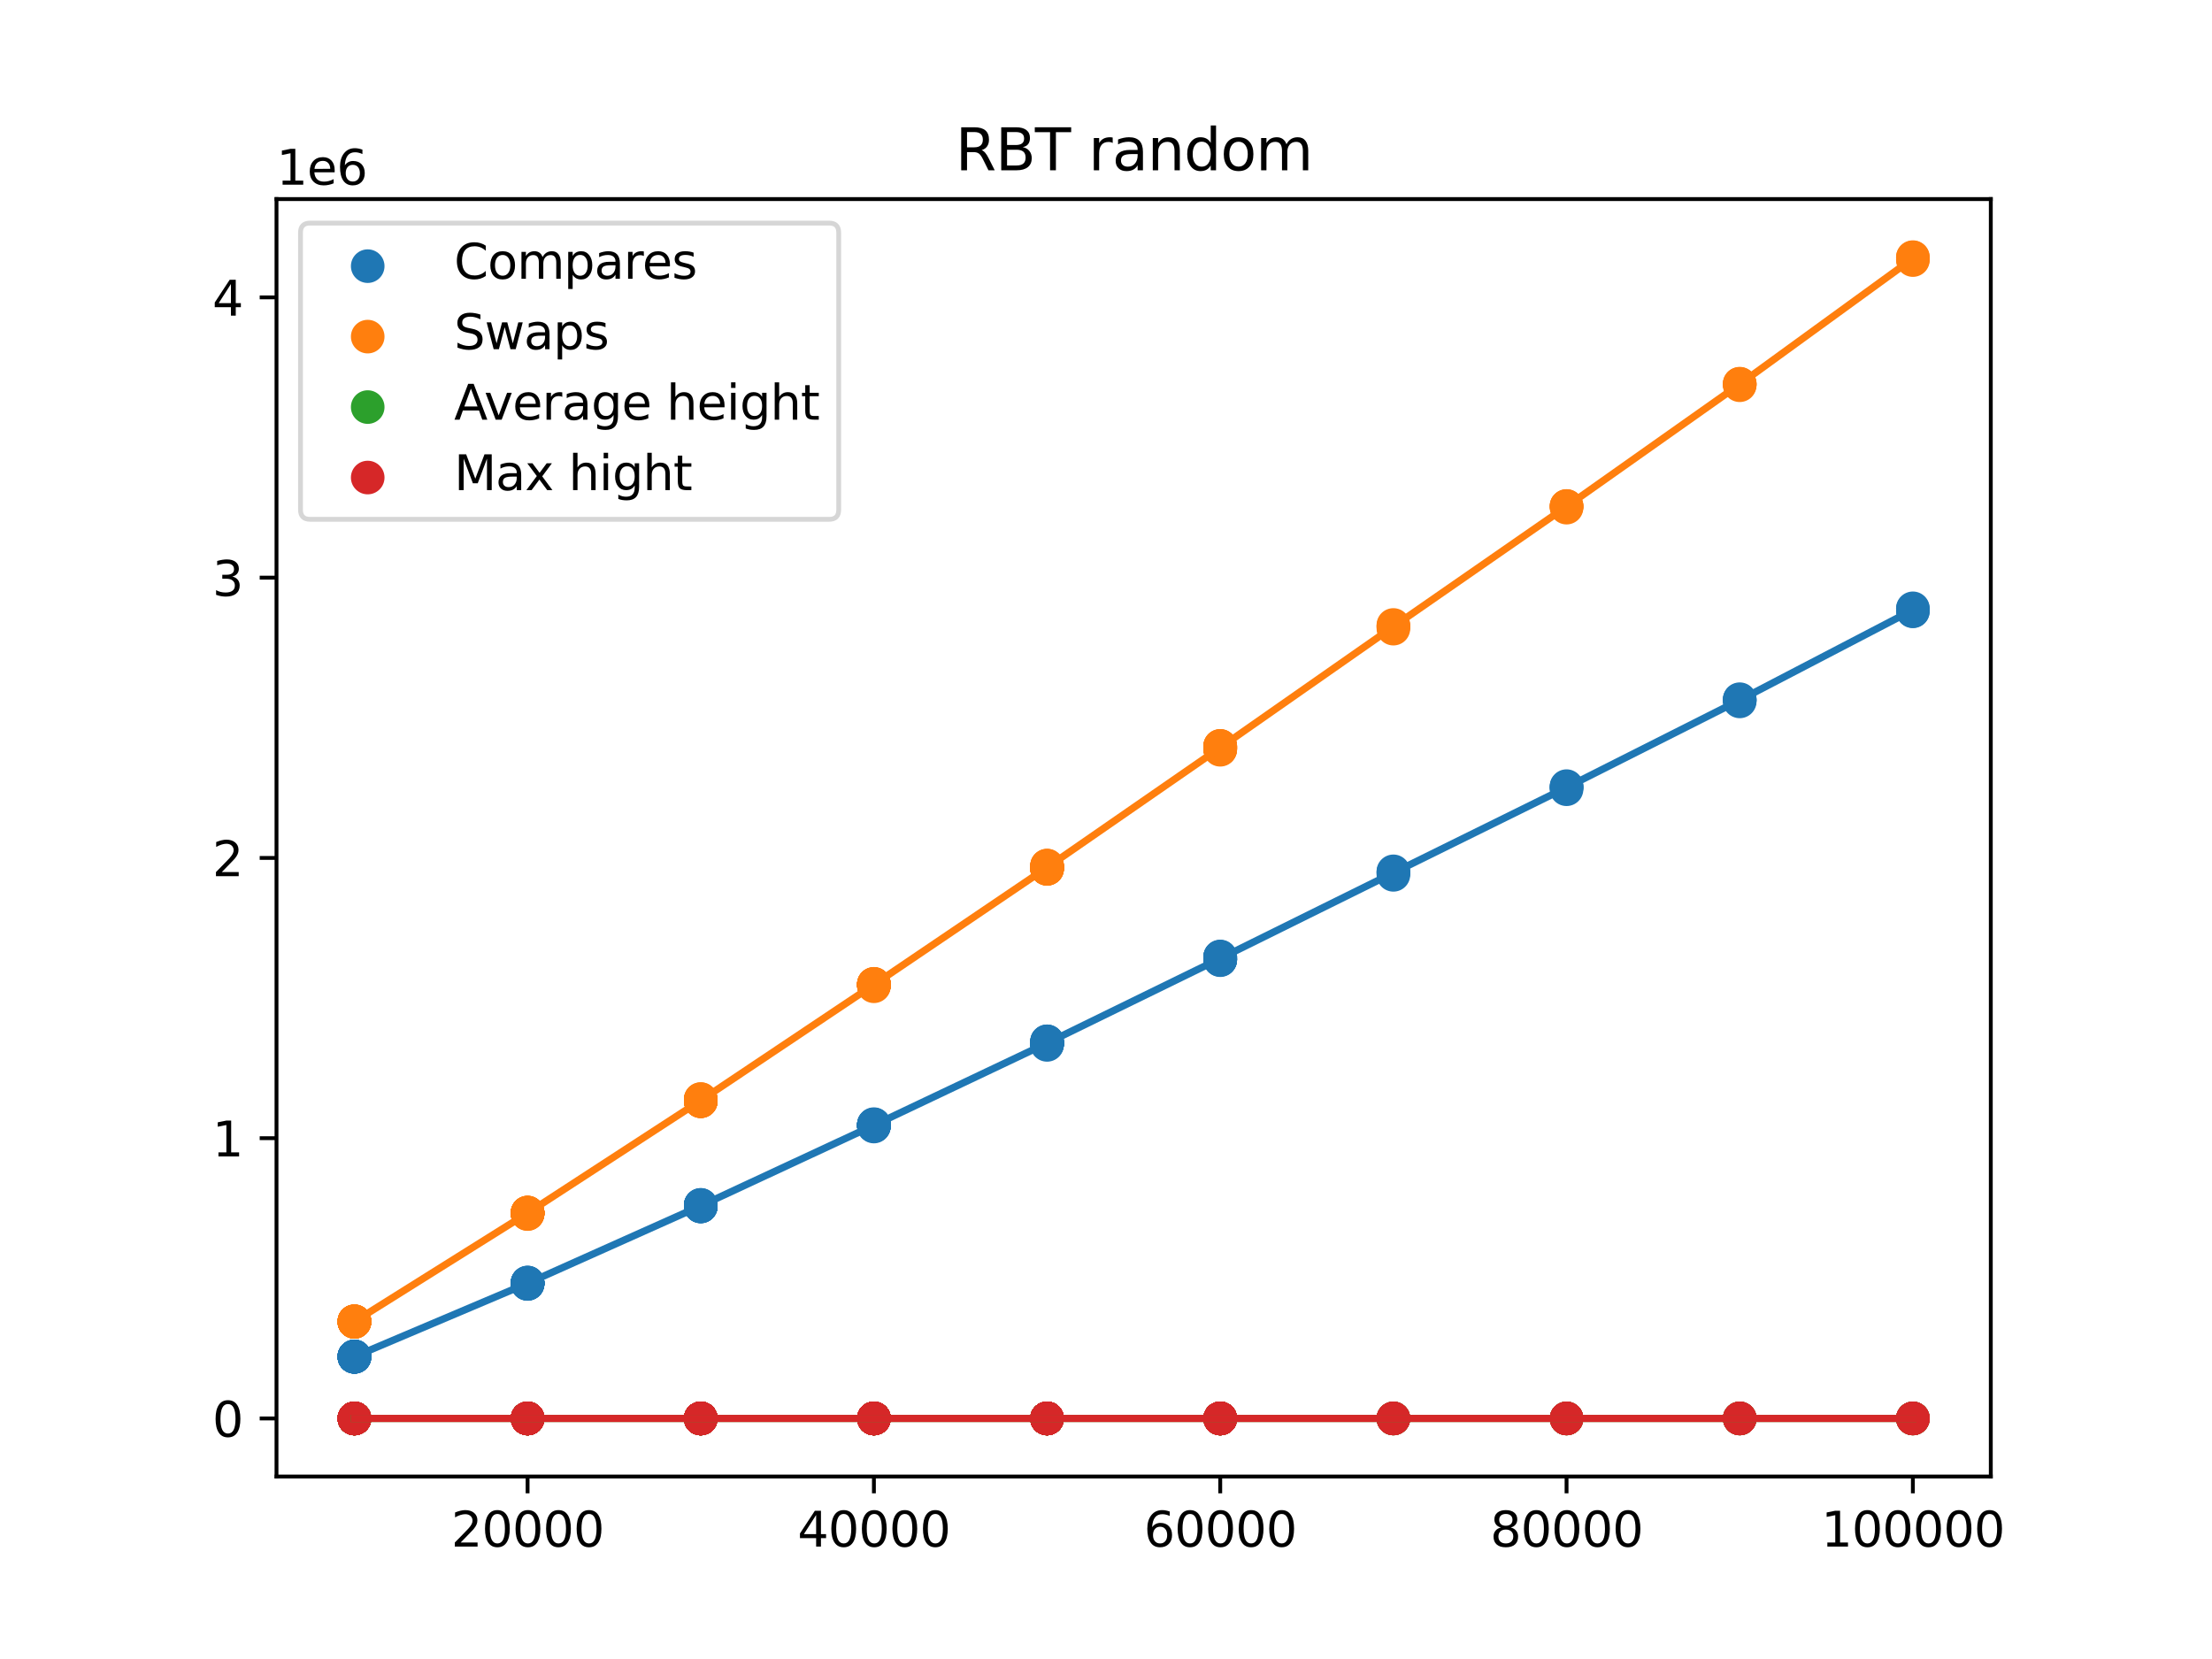 <?xml version="1.0" encoding="utf-8" standalone="no"?>
<!DOCTYPE svg PUBLIC "-//W3C//DTD SVG 1.1//EN"
  "http://www.w3.org/Graphics/SVG/1.1/DTD/svg11.dtd">
<svg xmlns:xlink="http://www.w3.org/1999/xlink" width="460.8pt" height="345.6pt" viewBox="0 0 460.8 345.6" xmlns="http://www.w3.org/2000/svg" version="1.1">
 <defs>
  <style type="text/css">*{stroke-linejoin: round; stroke-linecap: butt}</style>
 </defs>
 <g id="figure_1">
  <g id="patch_1">
   <path d="M 0 345.6 
L 460.8 345.6 
L 460.8 0 
L 0 0 
z
" style="fill: #ffffff"/>
  </g>
  <g id="axes_1">
   <g id="patch_2">
    <path d="M 57.6 307.584 
L 414.72 307.584 
L 414.72 41.472 
L 57.6 41.472 
z
" style="fill: #ffffff"/>
   </g>
   <g id="PathCollection_1">
    <defs>
     <path id="mda9edd3eab" d="M 0 3 
C 0.796 3 1.559 2.684 2.121 2.121 
C 2.684 1.559 3 0.796 3 0 
C 3 -0.796 2.684 -1.559 2.121 -2.121 
C 1.559 -2.684 0.796 -3 0 -3 
C -0.796 -3 -1.559 -2.684 -2.121 -2.121 
C -2.684 -1.559 -3 -0.796 -3 0 
C -3 0.796 -2.684 1.559 -2.121 2.121 
C -1.559 2.684 -0.796 3 0 3 
z
" style="stroke: #1f77b4"/>
    </defs>
    <g clip-path="url(#p1eba3b0439)">
     <use xlink:href="#mda9edd3eab" x="73.833" y="282.553" style="fill: #1f77b4; stroke: #1f77b4"/>
     <use xlink:href="#mda9edd3eab" x="73.833" y="282.615" style="fill: #1f77b4; stroke: #1f77b4"/>
     <use xlink:href="#mda9edd3eab" x="73.833" y="282.659" style="fill: #1f77b4; stroke: #1f77b4"/>
     <use xlink:href="#mda9edd3eab" x="73.833" y="282.611" style="fill: #1f77b4; stroke: #1f77b4"/>
     <use xlink:href="#mda9edd3eab" x="73.833" y="282.657" style="fill: #1f77b4; stroke: #1f77b4"/>
     <use xlink:href="#mda9edd3eab" x="73.833" y="282.618" style="fill: #1f77b4; stroke: #1f77b4"/>
     <use xlink:href="#mda9edd3eab" x="73.833" y="282.64" style="fill: #1f77b4; stroke: #1f77b4"/>
     <use xlink:href="#mda9edd3eab" x="73.833" y="282.643" style="fill: #1f77b4; stroke: #1f77b4"/>
     <use xlink:href="#mda9edd3eab" x="73.833" y="282.582" style="fill: #1f77b4; stroke: #1f77b4"/>
     <use xlink:href="#mda9edd3eab" x="73.833" y="282.571" style="fill: #1f77b4; stroke: #1f77b4"/>
     <use xlink:href="#mda9edd3eab" x="73.833" y="282.633" style="fill: #1f77b4; stroke: #1f77b4"/>
     <use xlink:href="#mda9edd3eab" x="73.833" y="282.606" style="fill: #1f77b4; stroke: #1f77b4"/>
     <use xlink:href="#mda9edd3eab" x="73.833" y="282.564" style="fill: #1f77b4; stroke: #1f77b4"/>
     <use xlink:href="#mda9edd3eab" x="73.833" y="282.637" style="fill: #1f77b4; stroke: #1f77b4"/>
     <use xlink:href="#mda9edd3eab" x="73.833" y="282.612" style="fill: #1f77b4; stroke: #1f77b4"/>
     <use xlink:href="#mda9edd3eab" x="73.833" y="282.584" style="fill: #1f77b4; stroke: #1f77b4"/>
     <use xlink:href="#mda9edd3eab" x="73.833" y="282.594" style="fill: #1f77b4; stroke: #1f77b4"/>
     <use xlink:href="#mda9edd3eab" x="73.833" y="282.586" style="fill: #1f77b4; stroke: #1f77b4"/>
     <use xlink:href="#mda9edd3eab" x="73.833" y="282.633" style="fill: #1f77b4; stroke: #1f77b4"/>
     <use xlink:href="#mda9edd3eab" x="73.833" y="282.641" style="fill: #1f77b4; stroke: #1f77b4"/>
     <use xlink:href="#mda9edd3eab" x="109.905" y="267.434" style="fill: #1f77b4; stroke: #1f77b4"/>
     <use xlink:href="#mda9edd3eab" x="109.905" y="267.311" style="fill: #1f77b4; stroke: #1f77b4"/>
     <use xlink:href="#mda9edd3eab" x="109.905" y="267.35" style="fill: #1f77b4; stroke: #1f77b4"/>
     <use xlink:href="#mda9edd3eab" x="109.905" y="267.187" style="fill: #1f77b4; stroke: #1f77b4"/>
     <use xlink:href="#mda9edd3eab" x="109.905" y="267.231" style="fill: #1f77b4; stroke: #1f77b4"/>
     <use xlink:href="#mda9edd3eab" x="109.905" y="267.355" style="fill: #1f77b4; stroke: #1f77b4"/>
     <use xlink:href="#mda9edd3eab" x="109.905" y="267.34" style="fill: #1f77b4; stroke: #1f77b4"/>
     <use xlink:href="#mda9edd3eab" x="109.905" y="267.343" style="fill: #1f77b4; stroke: #1f77b4"/>
     <use xlink:href="#mda9edd3eab" x="109.905" y="267.472" style="fill: #1f77b4; stroke: #1f77b4"/>
     <use xlink:href="#mda9edd3eab" x="109.905" y="267.278" style="fill: #1f77b4; stroke: #1f77b4"/>
     <use xlink:href="#mda9edd3eab" x="109.905" y="267.31" style="fill: #1f77b4; stroke: #1f77b4"/>
     <use xlink:href="#mda9edd3eab" x="109.905" y="267.307" style="fill: #1f77b4; stroke: #1f77b4"/>
     <use xlink:href="#mda9edd3eab" x="109.905" y="267.385" style="fill: #1f77b4; stroke: #1f77b4"/>
     <use xlink:href="#mda9edd3eab" x="109.905" y="267.346" style="fill: #1f77b4; stroke: #1f77b4"/>
     <use xlink:href="#mda9edd3eab" x="109.905" y="267.396" style="fill: #1f77b4; stroke: #1f77b4"/>
     <use xlink:href="#mda9edd3eab" x="109.905" y="267.256" style="fill: #1f77b4; stroke: #1f77b4"/>
     <use xlink:href="#mda9edd3eab" x="109.905" y="267.307" style="fill: #1f77b4; stroke: #1f77b4"/>
     <use xlink:href="#mda9edd3eab" x="109.905" y="267.425" style="fill: #1f77b4; stroke: #1f77b4"/>
     <use xlink:href="#mda9edd3eab" x="109.905" y="267.372" style="fill: #1f77b4; stroke: #1f77b4"/>
     <use xlink:href="#mda9edd3eab" x="109.905" y="267.169" style="fill: #1f77b4; stroke: #1f77b4"/>
     <use xlink:href="#mda9edd3eab" x="145.978" y="251.223" style="fill: #1f77b4; stroke: #1f77b4"/>
     <use xlink:href="#mda9edd3eab" x="145.978" y="250.996" style="fill: #1f77b4; stroke: #1f77b4"/>
     <use xlink:href="#mda9edd3eab" x="145.978" y="251.292" style="fill: #1f77b4; stroke: #1f77b4"/>
     <use xlink:href="#mda9edd3eab" x="145.978" y="251.146" style="fill: #1f77b4; stroke: #1f77b4"/>
     <use xlink:href="#mda9edd3eab" x="145.978" y="251.247" style="fill: #1f77b4; stroke: #1f77b4"/>
     <use xlink:href="#mda9edd3eab" x="145.978" y="251.227" style="fill: #1f77b4; stroke: #1f77b4"/>
     <use xlink:href="#mda9edd3eab" x="145.978" y="251.234" style="fill: #1f77b4; stroke: #1f77b4"/>
     <use xlink:href="#mda9edd3eab" x="145.978" y="251.222" style="fill: #1f77b4; stroke: #1f77b4"/>
     <use xlink:href="#mda9edd3eab" x="145.978" y="251.148" style="fill: #1f77b4; stroke: #1f77b4"/>
     <use xlink:href="#mda9edd3eab" x="145.978" y="251.212" style="fill: #1f77b4; stroke: #1f77b4"/>
     <use xlink:href="#mda9edd3eab" x="145.978" y="251.333" style="fill: #1f77b4; stroke: #1f77b4"/>
     <use xlink:href="#mda9edd3eab" x="145.978" y="251.284" style="fill: #1f77b4; stroke: #1f77b4"/>
     <use xlink:href="#mda9edd3eab" x="145.978" y="251.114" style="fill: #1f77b4; stroke: #1f77b4"/>
     <use xlink:href="#mda9edd3eab" x="145.978" y="251.068" style="fill: #1f77b4; stroke: #1f77b4"/>
     <use xlink:href="#mda9edd3eab" x="145.978" y="251.169" style="fill: #1f77b4; stroke: #1f77b4"/>
     <use xlink:href="#mda9edd3eab" x="145.978" y="251.326" style="fill: #1f77b4; stroke: #1f77b4"/>
     <use xlink:href="#mda9edd3eab" x="145.978" y="251.179" style="fill: #1f77b4; stroke: #1f77b4"/>
     <use xlink:href="#mda9edd3eab" x="145.978" y="251.251" style="fill: #1f77b4; stroke: #1f77b4"/>
     <use xlink:href="#mda9edd3eab" x="145.978" y="251.218" style="fill: #1f77b4; stroke: #1f77b4"/>
     <use xlink:href="#mda9edd3eab" x="145.978" y="251.014" style="fill: #1f77b4; stroke: #1f77b4"/>
     <use xlink:href="#mda9edd3eab" x="182.051" y="234.442" style="fill: #1f77b4; stroke: #1f77b4"/>
     <use xlink:href="#mda9edd3eab" x="182.051" y="234.449" style="fill: #1f77b4; stroke: #1f77b4"/>
     <use xlink:href="#mda9edd3eab" x="182.051" y="234.342" style="fill: #1f77b4; stroke: #1f77b4"/>
     <use xlink:href="#mda9edd3eab" x="182.051" y="234.446" style="fill: #1f77b4; stroke: #1f77b4"/>
     <use xlink:href="#mda9edd3eab" x="182.051" y="234.33" style="fill: #1f77b4; stroke: #1f77b4"/>
     <use xlink:href="#mda9edd3eab" x="182.051" y="234.444" style="fill: #1f77b4; stroke: #1f77b4"/>
     <use xlink:href="#mda9edd3eab" x="182.051" y="234.504" style="fill: #1f77b4; stroke: #1f77b4"/>
     <use xlink:href="#mda9edd3eab" x="182.051" y="234.543" style="fill: #1f77b4; stroke: #1f77b4"/>
     <use xlink:href="#mda9edd3eab" x="182.051" y="234.416" style="fill: #1f77b4; stroke: #1f77b4"/>
     <use xlink:href="#mda9edd3eab" x="182.051" y="234.182" style="fill: #1f77b4; stroke: #1f77b4"/>
     <use xlink:href="#mda9edd3eab" x="182.051" y="234.397" style="fill: #1f77b4; stroke: #1f77b4"/>
     <use xlink:href="#mda9edd3eab" x="182.051" y="234.336" style="fill: #1f77b4; stroke: #1f77b4"/>
     <use xlink:href="#mda9edd3eab" x="182.051" y="234.677" style="fill: #1f77b4; stroke: #1f77b4"/>
     <use xlink:href="#mda9edd3eab" x="182.051" y="234.507" style="fill: #1f77b4; stroke: #1f77b4"/>
     <use xlink:href="#mda9edd3eab" x="182.051" y="234.531" style="fill: #1f77b4; stroke: #1f77b4"/>
     <use xlink:href="#mda9edd3eab" x="182.051" y="234.325" style="fill: #1f77b4; stroke: #1f77b4"/>
     <use xlink:href="#mda9edd3eab" x="182.051" y="234.268" style="fill: #1f77b4; stroke: #1f77b4"/>
     <use xlink:href="#mda9edd3eab" x="182.051" y="234.418" style="fill: #1f77b4; stroke: #1f77b4"/>
     <use xlink:href="#mda9edd3eab" x="182.051" y="234.278" style="fill: #1f77b4; stroke: #1f77b4"/>
     <use xlink:href="#mda9edd3eab" x="182.051" y="234.349" style="fill: #1f77b4; stroke: #1f77b4"/>
     <use xlink:href="#mda9edd3eab" x="218.124" y="217.303" style="fill: #1f77b4; stroke: #1f77b4"/>
     <use xlink:href="#mda9edd3eab" x="218.124" y="217.358" style="fill: #1f77b4; stroke: #1f77b4"/>
     <use xlink:href="#mda9edd3eab" x="218.124" y="217.404" style="fill: #1f77b4; stroke: #1f77b4"/>
     <use xlink:href="#mda9edd3eab" x="218.124" y="217.405" style="fill: #1f77b4; stroke: #1f77b4"/>
     <use xlink:href="#mda9edd3eab" x="218.124" y="216.93" style="fill: #1f77b4; stroke: #1f77b4"/>
     <use xlink:href="#mda9edd3eab" x="218.124" y="217.508" style="fill: #1f77b4; stroke: #1f77b4"/>
     <use xlink:href="#mda9edd3eab" x="218.124" y="217.291" style="fill: #1f77b4; stroke: #1f77b4"/>
     <use xlink:href="#mda9edd3eab" x="218.124" y="217.332" style="fill: #1f77b4; stroke: #1f77b4"/>
     <use xlink:href="#mda9edd3eab" x="218.124" y="217.667" style="fill: #1f77b4; stroke: #1f77b4"/>
     <use xlink:href="#mda9edd3eab" x="218.124" y="217.008" style="fill: #1f77b4; stroke: #1f77b4"/>
     <use xlink:href="#mda9edd3eab" x="218.124" y="217.453" style="fill: #1f77b4; stroke: #1f77b4"/>
     <use xlink:href="#mda9edd3eab" x="218.124" y="217.467" style="fill: #1f77b4; stroke: #1f77b4"/>
     <use xlink:href="#mda9edd3eab" x="218.124" y="216.931" style="fill: #1f77b4; stroke: #1f77b4"/>
     <use xlink:href="#mda9edd3eab" x="218.124" y="217.357" style="fill: #1f77b4; stroke: #1f77b4"/>
     <use xlink:href="#mda9edd3eab" x="218.124" y="217.265" style="fill: #1f77b4; stroke: #1f77b4"/>
     <use xlink:href="#mda9edd3eab" x="218.124" y="217.318" style="fill: #1f77b4; stroke: #1f77b4"/>
     <use xlink:href="#mda9edd3eab" x="218.124" y="217.322" style="fill: #1f77b4; stroke: #1f77b4"/>
     <use xlink:href="#mda9edd3eab" x="218.124" y="217.205" style="fill: #1f77b4; stroke: #1f77b4"/>
     <use xlink:href="#mda9edd3eab" x="218.124" y="217.379" style="fill: #1f77b4; stroke: #1f77b4"/>
     <use xlink:href="#mda9edd3eab" x="218.124" y="217.005" style="fill: #1f77b4; stroke: #1f77b4"/>
     <use xlink:href="#mda9edd3eab" x="254.196" y="199.416" style="fill: #1f77b4; stroke: #1f77b4"/>
     <use xlink:href="#mda9edd3eab" x="254.196" y="199.687" style="fill: #1f77b4; stroke: #1f77b4"/>
     <use xlink:href="#mda9edd3eab" x="254.196" y="200.022" style="fill: #1f77b4; stroke: #1f77b4"/>
     <use xlink:href="#mda9edd3eab" x="254.196" y="199.856" style="fill: #1f77b4; stroke: #1f77b4"/>
     <use xlink:href="#mda9edd3eab" x="254.196" y="199.255" style="fill: #1f77b4; stroke: #1f77b4"/>
     <use xlink:href="#mda9edd3eab" x="254.196" y="199.737" style="fill: #1f77b4; stroke: #1f77b4"/>
     <use xlink:href="#mda9edd3eab" x="254.196" y="199.388" style="fill: #1f77b4; stroke: #1f77b4"/>
     <use xlink:href="#mda9edd3eab" x="254.196" y="199.524" style="fill: #1f77b4; stroke: #1f77b4"/>
     <use xlink:href="#mda9edd3eab" x="254.196" y="199.753" style="fill: #1f77b4; stroke: #1f77b4"/>
     <use xlink:href="#mda9edd3eab" x="254.196" y="199.913" style="fill: #1f77b4; stroke: #1f77b4"/>
     <use xlink:href="#mda9edd3eab" x="254.196" y="199.795" style="fill: #1f77b4; stroke: #1f77b4"/>
     <use xlink:href="#mda9edd3eab" x="254.196" y="199.872" style="fill: #1f77b4; stroke: #1f77b4"/>
     <use xlink:href="#mda9edd3eab" x="254.196" y="199.352" style="fill: #1f77b4; stroke: #1f77b4"/>
     <use xlink:href="#mda9edd3eab" x="254.196" y="199.95" style="fill: #1f77b4; stroke: #1f77b4"/>
     <use xlink:href="#mda9edd3eab" x="254.196" y="199.847" style="fill: #1f77b4; stroke: #1f77b4"/>
     <use xlink:href="#mda9edd3eab" x="254.196" y="199.313" style="fill: #1f77b4; stroke: #1f77b4"/>
     <use xlink:href="#mda9edd3eab" x="290.269" y="181.849" style="fill: #1f77b4; stroke: #1f77b4"/>
     <use xlink:href="#mda9edd3eab" x="290.269" y="182.243" style="fill: #1f77b4; stroke: #1f77b4"/>
     <use xlink:href="#mda9edd3eab" x="290.269" y="181.516" style="fill: #1f77b4; stroke: #1f77b4"/>
     <use xlink:href="#mda9edd3eab" x="290.269" y="181.686" style="fill: #1f77b4; stroke: #1f77b4"/>
     <use xlink:href="#mda9edd3eab" x="326.342" y="163.918" style="fill: #1f77b4; stroke: #1f77b4"/>
     <use xlink:href="#mda9edd3eab" x="326.342" y="164.017" style="fill: #1f77b4; stroke: #1f77b4"/>
     <use xlink:href="#mda9edd3eab" x="326.342" y="163.768" style="fill: #1f77b4; stroke: #1f77b4"/>
     <use xlink:href="#mda9edd3eab" x="326.342" y="164.414" style="fill: #1f77b4; stroke: #1f77b4"/>
     <use xlink:href="#mda9edd3eab" x="362.415" y="146.115" style="fill: #1f77b4; stroke: #1f77b4"/>
     <use xlink:href="#mda9edd3eab" x="362.415" y="145.783" style="fill: #1f77b4; stroke: #1f77b4"/>
     <use xlink:href="#mda9edd3eab" x="362.415" y="145.816" style="fill: #1f77b4; stroke: #1f77b4"/>
     <use xlink:href="#mda9edd3eab" x="362.415" y="145.659" style="fill: #1f77b4; stroke: #1f77b4"/>
     <use xlink:href="#mda9edd3eab" x="398.487" y="127.352" style="fill: #1f77b4; stroke: #1f77b4"/>
     <use xlink:href="#mda9edd3eab" x="398.487" y="126.725" style="fill: #1f77b4; stroke: #1f77b4"/>
     <use xlink:href="#mda9edd3eab" x="398.487" y="126.88" style="fill: #1f77b4; stroke: #1f77b4"/>
     <use xlink:href="#mda9edd3eab" x="398.487" y="127.286" style="fill: #1f77b4; stroke: #1f77b4"/>
    </g>
   </g>
   <g id="PathCollection_2">
    <defs>
     <path id="md68ba7da54" d="M 0 3 
C 0.796 3 1.559 2.684 2.121 2.121 
C 2.684 1.559 3 0.796 3 0 
C 3 -0.796 2.684 -1.559 2.121 -2.121 
C 1.559 -2.684 0.796 -3 0 -3 
C -0.796 -3 -1.559 -2.684 -2.121 -2.121 
C -2.684 -1.559 -3 -0.796 -3 0 
C -3 0.796 -2.684 1.559 -2.121 2.121 
C -1.559 2.684 -0.796 3 0 3 
z
" style="stroke: #ff7f0e"/>
    </defs>
    <g clip-path="url(#p1eba3b0439)">
     <use xlink:href="#md68ba7da54" x="73.833" y="275.244" style="fill: #ff7f0e; stroke: #ff7f0e"/>
     <use xlink:href="#md68ba7da54" x="73.833" y="275.295" style="fill: #ff7f0e; stroke: #ff7f0e"/>
     <use xlink:href="#md68ba7da54" x="73.833" y="275.347" style="fill: #ff7f0e; stroke: #ff7f0e"/>
     <use xlink:href="#md68ba7da54" x="73.833" y="275.308" style="fill: #ff7f0e; stroke: #ff7f0e"/>
     <use xlink:href="#md68ba7da54" x="73.833" y="275.374" style="fill: #ff7f0e; stroke: #ff7f0e"/>
     <use xlink:href="#md68ba7da54" x="73.833" y="275.345" style="fill: #ff7f0e; stroke: #ff7f0e"/>
     <use xlink:href="#md68ba7da54" x="73.833" y="275.311" style="fill: #ff7f0e; stroke: #ff7f0e"/>
     <use xlink:href="#md68ba7da54" x="73.833" y="275.349" style="fill: #ff7f0e; stroke: #ff7f0e"/>
     <use xlink:href="#md68ba7da54" x="73.833" y="275.284" style="fill: #ff7f0e; stroke: #ff7f0e"/>
     <use xlink:href="#md68ba7da54" x="73.833" y="275.319" style="fill: #ff7f0e; stroke: #ff7f0e"/>
     <use xlink:href="#md68ba7da54" x="73.833" y="275.364" style="fill: #ff7f0e; stroke: #ff7f0e"/>
     <use xlink:href="#md68ba7da54" x="73.833" y="275.304" style="fill: #ff7f0e; stroke: #ff7f0e"/>
     <use xlink:href="#md68ba7da54" x="73.833" y="275.293" style="fill: #ff7f0e; stroke: #ff7f0e"/>
     <use xlink:href="#md68ba7da54" x="73.833" y="275.311" style="fill: #ff7f0e; stroke: #ff7f0e"/>
     <use xlink:href="#md68ba7da54" x="73.833" y="275.312" style="fill: #ff7f0e; stroke: #ff7f0e"/>
     <use xlink:href="#md68ba7da54" x="73.833" y="275.365" style="fill: #ff7f0e; stroke: #ff7f0e"/>
     <use xlink:href="#md68ba7da54" x="73.833" y="275.276" style="fill: #ff7f0e; stroke: #ff7f0e"/>
     <use xlink:href="#md68ba7da54" x="73.833" y="275.223" style="fill: #ff7f0e; stroke: #ff7f0e"/>
     <use xlink:href="#md68ba7da54" x="73.833" y="275.344" style="fill: #ff7f0e; stroke: #ff7f0e"/>
     <use xlink:href="#md68ba7da54" x="73.833" y="275.267" style="fill: #ff7f0e; stroke: #ff7f0e"/>
     <use xlink:href="#md68ba7da54" x="109.905" y="252.741" style="fill: #ff7f0e; stroke: #ff7f0e"/>
     <use xlink:href="#md68ba7da54" x="109.905" y="252.637" style="fill: #ff7f0e; stroke: #ff7f0e"/>
     <use xlink:href="#md68ba7da54" x="109.905" y="252.707" style="fill: #ff7f0e; stroke: #ff7f0e"/>
     <use xlink:href="#md68ba7da54" x="109.905" y="252.599" style="fill: #ff7f0e; stroke: #ff7f0e"/>
     <use xlink:href="#md68ba7da54" x="109.905" y="252.606" style="fill: #ff7f0e; stroke: #ff7f0e"/>
     <use xlink:href="#md68ba7da54" x="109.905" y="252.704" style="fill: #ff7f0e; stroke: #ff7f0e"/>
     <use xlink:href="#md68ba7da54" x="109.905" y="252.688" style="fill: #ff7f0e; stroke: #ff7f0e"/>
     <use xlink:href="#md68ba7da54" x="109.905" y="252.672" style="fill: #ff7f0e; stroke: #ff7f0e"/>
     <use xlink:href="#md68ba7da54" x="109.905" y="252.91" style="fill: #ff7f0e; stroke: #ff7f0e"/>
     <use xlink:href="#md68ba7da54" x="109.905" y="252.657" style="fill: #ff7f0e; stroke: #ff7f0e"/>
     <use xlink:href="#md68ba7da54" x="109.905" y="252.701" style="fill: #ff7f0e; stroke: #ff7f0e"/>
     <use xlink:href="#md68ba7da54" x="109.905" y="252.779" style="fill: #ff7f0e; stroke: #ff7f0e"/>
     <use xlink:href="#md68ba7da54" x="109.905" y="252.872" style="fill: #ff7f0e; stroke: #ff7f0e"/>
     <use xlink:href="#md68ba7da54" x="109.905" y="252.718" style="fill: #ff7f0e; stroke: #ff7f0e"/>
     <use xlink:href="#md68ba7da54" x="109.905" y="252.711" style="fill: #ff7f0e; stroke: #ff7f0e"/>
     <use xlink:href="#md68ba7da54" x="109.905" y="252.68" style="fill: #ff7f0e; stroke: #ff7f0e"/>
     <use xlink:href="#md68ba7da54" x="109.905" y="252.592" style="fill: #ff7f0e; stroke: #ff7f0e"/>
     <use xlink:href="#md68ba7da54" x="109.905" y="252.759" style="fill: #ff7f0e; stroke: #ff7f0e"/>
     <use xlink:href="#md68ba7da54" x="109.905" y="252.743" style="fill: #ff7f0e; stroke: #ff7f0e"/>
     <use xlink:href="#md68ba7da54" x="109.905" y="252.691" style="fill: #ff7f0e; stroke: #ff7f0e"/>
     <use xlink:href="#md68ba7da54" x="145.978" y="229.219" style="fill: #ff7f0e; stroke: #ff7f0e"/>
     <use xlink:href="#md68ba7da54" x="145.978" y="228.964" style="fill: #ff7f0e; stroke: #ff7f0e"/>
     <use xlink:href="#md68ba7da54" x="145.978" y="229.394" style="fill: #ff7f0e; stroke: #ff7f0e"/>
     <use xlink:href="#md68ba7da54" x="145.978" y="229.198" style="fill: #ff7f0e; stroke: #ff7f0e"/>
     <use xlink:href="#md68ba7da54" x="145.978" y="229.272" style="fill: #ff7f0e; stroke: #ff7f0e"/>
     <use xlink:href="#md68ba7da54" x="145.978" y="229.262" style="fill: #ff7f0e; stroke: #ff7f0e"/>
     <use xlink:href="#md68ba7da54" x="145.978" y="229.349" style="fill: #ff7f0e; stroke: #ff7f0e"/>
     <use xlink:href="#md68ba7da54" x="145.978" y="229.3" style="fill: #ff7f0e; stroke: #ff7f0e"/>
     <use xlink:href="#md68ba7da54" x="145.978" y="229.13" style="fill: #ff7f0e; stroke: #ff7f0e"/>
     <use xlink:href="#md68ba7da54" x="145.978" y="229.236" style="fill: #ff7f0e; stroke: #ff7f0e"/>
     <use xlink:href="#md68ba7da54" x="145.978" y="229.399" style="fill: #ff7f0e; stroke: #ff7f0e"/>
     <use xlink:href="#md68ba7da54" x="145.978" y="229.434" style="fill: #ff7f0e; stroke: #ff7f0e"/>
     <use xlink:href="#md68ba7da54" x="145.978" y="229.141" style="fill: #ff7f0e; stroke: #ff7f0e"/>
     <use xlink:href="#md68ba7da54" x="145.978" y="229.225" style="fill: #ff7f0e; stroke: #ff7f0e"/>
     <use xlink:href="#md68ba7da54" x="145.978" y="229.23" style="fill: #ff7f0e; stroke: #ff7f0e"/>
     <use xlink:href="#md68ba7da54" x="145.978" y="229.367" style="fill: #ff7f0e; stroke: #ff7f0e"/>
     <use xlink:href="#md68ba7da54" x="145.978" y="229.367" style="fill: #ff7f0e; stroke: #ff7f0e"/>
     <use xlink:href="#md68ba7da54" x="145.978" y="229.318" style="fill: #ff7f0e; stroke: #ff7f0e"/>
     <use xlink:href="#md68ba7da54" x="145.978" y="229.204" style="fill: #ff7f0e; stroke: #ff7f0e"/>
     <use xlink:href="#md68ba7da54" x="145.978" y="228.968" style="fill: #ff7f0e; stroke: #ff7f0e"/>
     <use xlink:href="#md68ba7da54" x="182.051" y="205.208" style="fill: #ff7f0e; stroke: #ff7f0e"/>
     <use xlink:href="#md68ba7da54" x="182.051" y="205.21" style="fill: #ff7f0e; stroke: #ff7f0e"/>
     <use xlink:href="#md68ba7da54" x="182.051" y="205.185" style="fill: #ff7f0e; stroke: #ff7f0e"/>
     <use xlink:href="#md68ba7da54" x="182.051" y="205.158" style="fill: #ff7f0e; stroke: #ff7f0e"/>
     <use xlink:href="#md68ba7da54" x="182.051" y="205.072" style="fill: #ff7f0e; stroke: #ff7f0e"/>
     <use xlink:href="#md68ba7da54" x="182.051" y="205.052" style="fill: #ff7f0e; stroke: #ff7f0e"/>
     <use xlink:href="#md68ba7da54" x="182.051" y="205.201" style="fill: #ff7f0e; stroke: #ff7f0e"/>
     <use xlink:href="#md68ba7da54" x="182.051" y="205.313" style="fill: #ff7f0e; stroke: #ff7f0e"/>
     <use xlink:href="#md68ba7da54" x="182.051" y="205.151" style="fill: #ff7f0e; stroke: #ff7f0e"/>
     <use xlink:href="#md68ba7da54" x="182.051" y="205.05" style="fill: #ff7f0e; stroke: #ff7f0e"/>
     <use xlink:href="#md68ba7da54" x="182.051" y="204.965" style="fill: #ff7f0e; stroke: #ff7f0e"/>
     <use xlink:href="#md68ba7da54" x="182.051" y="205.03" style="fill: #ff7f0e; stroke: #ff7f0e"/>
     <use xlink:href="#md68ba7da54" x="182.051" y="205.458" style="fill: #ff7f0e; stroke: #ff7f0e"/>
     <use xlink:href="#md68ba7da54" x="182.051" y="205.045" style="fill: #ff7f0e; stroke: #ff7f0e"/>
     <use xlink:href="#md68ba7da54" x="182.051" y="205.161" style="fill: #ff7f0e; stroke: #ff7f0e"/>
     <use xlink:href="#md68ba7da54" x="182.051" y="204.948" style="fill: #ff7f0e; stroke: #ff7f0e"/>
     <use xlink:href="#md68ba7da54" x="182.051" y="205.051" style="fill: #ff7f0e; stroke: #ff7f0e"/>
     <use xlink:href="#md68ba7da54" x="182.051" y="205.07" style="fill: #ff7f0e; stroke: #ff7f0e"/>
     <use xlink:href="#md68ba7da54" x="182.051" y="205.065" style="fill: #ff7f0e; stroke: #ff7f0e"/>
     <use xlink:href="#md68ba7da54" x="182.051" y="205.06" style="fill: #ff7f0e; stroke: #ff7f0e"/>
     <use xlink:href="#md68ba7da54" x="218.124" y="180.932" style="fill: #ff7f0e; stroke: #ff7f0e"/>
     <use xlink:href="#md68ba7da54" x="218.124" y="180.727" style="fill: #ff7f0e; stroke: #ff7f0e"/>
     <use xlink:href="#md68ba7da54" x="218.124" y="180.897" style="fill: #ff7f0e; stroke: #ff7f0e"/>
     <use xlink:href="#md68ba7da54" x="218.124" y="180.917" style="fill: #ff7f0e; stroke: #ff7f0e"/>
     <use xlink:href="#md68ba7da54" x="218.124" y="180.314" style="fill: #ff7f0e; stroke: #ff7f0e"/>
     <use xlink:href="#md68ba7da54" x="218.124" y="180.981" style="fill: #ff7f0e; stroke: #ff7f0e"/>
     <use xlink:href="#md68ba7da54" x="218.124" y="180.605" style="fill: #ff7f0e; stroke: #ff7f0e"/>
     <use xlink:href="#md68ba7da54" x="218.124" y="180.84" style="fill: #ff7f0e; stroke: #ff7f0e"/>
     <use xlink:href="#md68ba7da54" x="218.124" y="180.946" style="fill: #ff7f0e; stroke: #ff7f0e"/>
     <use xlink:href="#md68ba7da54" x="218.124" y="180.441" style="fill: #ff7f0e; stroke: #ff7f0e"/>
     <use xlink:href="#md68ba7da54" x="218.124" y="180.988" style="fill: #ff7f0e; stroke: #ff7f0e"/>
     <use xlink:href="#md68ba7da54" x="218.124" y="180.992" style="fill: #ff7f0e; stroke: #ff7f0e"/>
     <use xlink:href="#md68ba7da54" x="218.124" y="180.337" style="fill: #ff7f0e; stroke: #ff7f0e"/>
     <use xlink:href="#md68ba7da54" x="218.124" y="180.592" style="fill: #ff7f0e; stroke: #ff7f0e"/>
     <use xlink:href="#md68ba7da54" x="218.124" y="180.601" style="fill: #ff7f0e; stroke: #ff7f0e"/>
     <use xlink:href="#md68ba7da54" x="218.124" y="180.75" style="fill: #ff7f0e; stroke: #ff7f0e"/>
     <use xlink:href="#md68ba7da54" x="218.124" y="180.63" style="fill: #ff7f0e; stroke: #ff7f0e"/>
     <use xlink:href="#md68ba7da54" x="218.124" y="180.646" style="fill: #ff7f0e; stroke: #ff7f0e"/>
     <use xlink:href="#md68ba7da54" x="218.124" y="180.719" style="fill: #ff7f0e; stroke: #ff7f0e"/>
     <use xlink:href="#md68ba7da54" x="218.124" y="180.391" style="fill: #ff7f0e; stroke: #ff7f0e"/>
     <use xlink:href="#md68ba7da54" x="254.196" y="155.573" style="fill: #ff7f0e; stroke: #ff7f0e"/>
     <use xlink:href="#md68ba7da54" x="254.196" y="155.75" style="fill: #ff7f0e; stroke: #ff7f0e"/>
     <use xlink:href="#md68ba7da54" x="254.196" y="156.001" style="fill: #ff7f0e; stroke: #ff7f0e"/>
     <use xlink:href="#md68ba7da54" x="254.196" y="156.025" style="fill: #ff7f0e; stroke: #ff7f0e"/>
     <use xlink:href="#md68ba7da54" x="254.196" y="155.419" style="fill: #ff7f0e; stroke: #ff7f0e"/>
     <use xlink:href="#md68ba7da54" x="254.196" y="155.727" style="fill: #ff7f0e; stroke: #ff7f0e"/>
     <use xlink:href="#md68ba7da54" x="254.196" y="155.57" style="fill: #ff7f0e; stroke: #ff7f0e"/>
     <use xlink:href="#md68ba7da54" x="254.196" y="155.496" style="fill: #ff7f0e; stroke: #ff7f0e"/>
     <use xlink:href="#md68ba7da54" x="254.196" y="155.723" style="fill: #ff7f0e; stroke: #ff7f0e"/>
     <use xlink:href="#md68ba7da54" x="254.196" y="155.927" style="fill: #ff7f0e; stroke: #ff7f0e"/>
     <use xlink:href="#md68ba7da54" x="254.196" y="155.846" style="fill: #ff7f0e; stroke: #ff7f0e"/>
     <use xlink:href="#md68ba7da54" x="254.196" y="155.853" style="fill: #ff7f0e; stroke: #ff7f0e"/>
     <use xlink:href="#md68ba7da54" x="254.196" y="155.422" style="fill: #ff7f0e; stroke: #ff7f0e"/>
     <use xlink:href="#md68ba7da54" x="254.196" y="156.071" style="fill: #ff7f0e; stroke: #ff7f0e"/>
     <use xlink:href="#md68ba7da54" x="254.196" y="156.189" style="fill: #ff7f0e; stroke: #ff7f0e"/>
     <use xlink:href="#md68ba7da54" x="254.196" y="155.374" style="fill: #ff7f0e; stroke: #ff7f0e"/>
     <use xlink:href="#md68ba7da54" x="290.269" y="130.537" style="fill: #ff7f0e; stroke: #ff7f0e"/>
     <use xlink:href="#md68ba7da54" x="290.269" y="130.959" style="fill: #ff7f0e; stroke: #ff7f0e"/>
     <use xlink:href="#md68ba7da54" x="290.269" y="130.193" style="fill: #ff7f0e; stroke: #ff7f0e"/>
     <use xlink:href="#md68ba7da54" x="290.269" y="130.455" style="fill: #ff7f0e; stroke: #ff7f0e"/>
     <use xlink:href="#md68ba7da54" x="326.342" y="105.424" style="fill: #ff7f0e; stroke: #ff7f0e"/>
     <use xlink:href="#md68ba7da54" x="326.342" y="105.506" style="fill: #ff7f0e; stroke: #ff7f0e"/>
     <use xlink:href="#md68ba7da54" x="326.342" y="105.404" style="fill: #ff7f0e; stroke: #ff7f0e"/>
     <use xlink:href="#md68ba7da54" x="326.342" y="105.75" style="fill: #ff7f0e; stroke: #ff7f0e"/>
     <use xlink:href="#md68ba7da54" x="362.415" y="80.252" style="fill: #ff7f0e; stroke: #ff7f0e"/>
     <use xlink:href="#md68ba7da54" x="362.415" y="79.931" style="fill: #ff7f0e; stroke: #ff7f0e"/>
     <use xlink:href="#md68ba7da54" x="362.415" y="80.021" style="fill: #ff7f0e; stroke: #ff7f0e"/>
     <use xlink:href="#md68ba7da54" x="362.415" y="79.975" style="fill: #ff7f0e; stroke: #ff7f0e"/>
     <use xlink:href="#md68ba7da54" x="398.487" y="54.178" style="fill: #ff7f0e; stroke: #ff7f0e"/>
     <use xlink:href="#md68ba7da54" x="398.487" y="53.568" style="fill: #ff7f0e; stroke: #ff7f0e"/>
     <use xlink:href="#md68ba7da54" x="398.487" y="53.633" style="fill: #ff7f0e; stroke: #ff7f0e"/>
     <use xlink:href="#md68ba7da54" x="398.487" y="53.996" style="fill: #ff7f0e; stroke: #ff7f0e"/>
    </g>
   </g>
   <g id="PathCollection_3">
    <defs>
     <path id="me7f5763849" d="M 0 3 
C 0.796 3 1.559 2.684 2.121 2.121 
C 2.684 1.559 3 0.796 3 0 
C 3 -0.796 2.684 -1.559 2.121 -2.121 
C 1.559 -2.684 0.796 -3 0 -3 
C -0.796 -3 -1.559 -2.684 -2.121 -2.121 
C -2.684 -1.559 -3 -0.796 -3 0 
C -3 0.796 -2.684 1.559 -2.121 2.121 
C -1.559 2.684 -0.796 3 0 3 
z
" style="stroke: #2ca02c"/>
    </defs>
    <g clip-path="url(#p1eba3b0439)">
     <use xlink:href="#me7f5763849" x="73.833" y="295.488" style="fill: #2ca02c; stroke: #2ca02c"/>
     <use xlink:href="#me7f5763849" x="73.833" y="295.488" style="fill: #2ca02c; stroke: #2ca02c"/>
     <use xlink:href="#me7f5763849" x="73.833" y="295.488" style="fill: #2ca02c; stroke: #2ca02c"/>
     <use xlink:href="#me7f5763849" x="73.833" y="295.488" style="fill: #2ca02c; stroke: #2ca02c"/>
     <use xlink:href="#me7f5763849" x="73.833" y="295.488" style="fill: #2ca02c; stroke: #2ca02c"/>
     <use xlink:href="#me7f5763849" x="73.833" y="295.488" style="fill: #2ca02c; stroke: #2ca02c"/>
     <use xlink:href="#me7f5763849" x="73.833" y="295.488" style="fill: #2ca02c; stroke: #2ca02c"/>
     <use xlink:href="#me7f5763849" x="73.833" y="295.488" style="fill: #2ca02c; stroke: #2ca02c"/>
     <use xlink:href="#me7f5763849" x="73.833" y="295.488" style="fill: #2ca02c; stroke: #2ca02c"/>
     <use xlink:href="#me7f5763849" x="73.833" y="295.488" style="fill: #2ca02c; stroke: #2ca02c"/>
     <use xlink:href="#me7f5763849" x="73.833" y="295.488" style="fill: #2ca02c; stroke: #2ca02c"/>
     <use xlink:href="#me7f5763849" x="73.833" y="295.488" style="fill: #2ca02c; stroke: #2ca02c"/>
     <use xlink:href="#me7f5763849" x="73.833" y="295.488" style="fill: #2ca02c; stroke: #2ca02c"/>
     <use xlink:href="#me7f5763849" x="73.833" y="295.488" style="fill: #2ca02c; stroke: #2ca02c"/>
     <use xlink:href="#me7f5763849" x="73.833" y="295.488" style="fill: #2ca02c; stroke: #2ca02c"/>
     <use xlink:href="#me7f5763849" x="73.833" y="295.488" style="fill: #2ca02c; stroke: #2ca02c"/>
     <use xlink:href="#me7f5763849" x="73.833" y="295.488" style="fill: #2ca02c; stroke: #2ca02c"/>
     <use xlink:href="#me7f5763849" x="73.833" y="295.488" style="fill: #2ca02c; stroke: #2ca02c"/>
     <use xlink:href="#me7f5763849" x="73.833" y="295.488" style="fill: #2ca02c; stroke: #2ca02c"/>
     <use xlink:href="#me7f5763849" x="73.833" y="295.488" style="fill: #2ca02c; stroke: #2ca02c"/>
     <use xlink:href="#me7f5763849" x="109.905" y="295.488" style="fill: #2ca02c; stroke: #2ca02c"/>
     <use xlink:href="#me7f5763849" x="109.905" y="295.488" style="fill: #2ca02c; stroke: #2ca02c"/>
     <use xlink:href="#me7f5763849" x="109.905" y="295.488" style="fill: #2ca02c; stroke: #2ca02c"/>
     <use xlink:href="#me7f5763849" x="109.905" y="295.488" style="fill: #2ca02c; stroke: #2ca02c"/>
     <use xlink:href="#me7f5763849" x="109.905" y="295.488" style="fill: #2ca02c; stroke: #2ca02c"/>
     <use xlink:href="#me7f5763849" x="109.905" y="295.488" style="fill: #2ca02c; stroke: #2ca02c"/>
     <use xlink:href="#me7f5763849" x="109.905" y="295.488" style="fill: #2ca02c; stroke: #2ca02c"/>
     <use xlink:href="#me7f5763849" x="109.905" y="295.488" style="fill: #2ca02c; stroke: #2ca02c"/>
     <use xlink:href="#me7f5763849" x="109.905" y="295.488" style="fill: #2ca02c; stroke: #2ca02c"/>
     <use xlink:href="#me7f5763849" x="109.905" y="295.488" style="fill: #2ca02c; stroke: #2ca02c"/>
     <use xlink:href="#me7f5763849" x="109.905" y="295.488" style="fill: #2ca02c; stroke: #2ca02c"/>
     <use xlink:href="#me7f5763849" x="109.905" y="295.488" style="fill: #2ca02c; stroke: #2ca02c"/>
     <use xlink:href="#me7f5763849" x="109.905" y="295.488" style="fill: #2ca02c; stroke: #2ca02c"/>
     <use xlink:href="#me7f5763849" x="109.905" y="295.488" style="fill: #2ca02c; stroke: #2ca02c"/>
     <use xlink:href="#me7f5763849" x="109.905" y="295.488" style="fill: #2ca02c; stroke: #2ca02c"/>
     <use xlink:href="#me7f5763849" x="109.905" y="295.488" style="fill: #2ca02c; stroke: #2ca02c"/>
     <use xlink:href="#me7f5763849" x="109.905" y="295.488" style="fill: #2ca02c; stroke: #2ca02c"/>
     <use xlink:href="#me7f5763849" x="109.905" y="295.488" style="fill: #2ca02c; stroke: #2ca02c"/>
     <use xlink:href="#me7f5763849" x="109.905" y="295.488" style="fill: #2ca02c; stroke: #2ca02c"/>
     <use xlink:href="#me7f5763849" x="109.905" y="295.488" style="fill: #2ca02c; stroke: #2ca02c"/>
     <use xlink:href="#me7f5763849" x="145.978" y="295.488" style="fill: #2ca02c; stroke: #2ca02c"/>
     <use xlink:href="#me7f5763849" x="145.978" y="295.488" style="fill: #2ca02c; stroke: #2ca02c"/>
     <use xlink:href="#me7f5763849" x="145.978" y="295.488" style="fill: #2ca02c; stroke: #2ca02c"/>
     <use xlink:href="#me7f5763849" x="145.978" y="295.488" style="fill: #2ca02c; stroke: #2ca02c"/>
     <use xlink:href="#me7f5763849" x="145.978" y="295.488" style="fill: #2ca02c; stroke: #2ca02c"/>
     <use xlink:href="#me7f5763849" x="145.978" y="295.488" style="fill: #2ca02c; stroke: #2ca02c"/>
     <use xlink:href="#me7f5763849" x="145.978" y="295.488" style="fill: #2ca02c; stroke: #2ca02c"/>
     <use xlink:href="#me7f5763849" x="145.978" y="295.488" style="fill: #2ca02c; stroke: #2ca02c"/>
     <use xlink:href="#me7f5763849" x="145.978" y="295.488" style="fill: #2ca02c; stroke: #2ca02c"/>
     <use xlink:href="#me7f5763849" x="145.978" y="295.488" style="fill: #2ca02c; stroke: #2ca02c"/>
     <use xlink:href="#me7f5763849" x="145.978" y="295.488" style="fill: #2ca02c; stroke: #2ca02c"/>
     <use xlink:href="#me7f5763849" x="145.978" y="295.488" style="fill: #2ca02c; stroke: #2ca02c"/>
     <use xlink:href="#me7f5763849" x="145.978" y="295.488" style="fill: #2ca02c; stroke: #2ca02c"/>
     <use xlink:href="#me7f5763849" x="145.978" y="295.488" style="fill: #2ca02c; stroke: #2ca02c"/>
     <use xlink:href="#me7f5763849" x="145.978" y="295.488" style="fill: #2ca02c; stroke: #2ca02c"/>
     <use xlink:href="#me7f5763849" x="145.978" y="295.488" style="fill: #2ca02c; stroke: #2ca02c"/>
     <use xlink:href="#me7f5763849" x="145.978" y="295.488" style="fill: #2ca02c; stroke: #2ca02c"/>
     <use xlink:href="#me7f5763849" x="145.978" y="295.488" style="fill: #2ca02c; stroke: #2ca02c"/>
     <use xlink:href="#me7f5763849" x="145.978" y="295.488" style="fill: #2ca02c; stroke: #2ca02c"/>
     <use xlink:href="#me7f5763849" x="145.978" y="295.488" style="fill: #2ca02c; stroke: #2ca02c"/>
     <use xlink:href="#me7f5763849" x="182.051" y="295.488" style="fill: #2ca02c; stroke: #2ca02c"/>
     <use xlink:href="#me7f5763849" x="182.051" y="295.488" style="fill: #2ca02c; stroke: #2ca02c"/>
     <use xlink:href="#me7f5763849" x="182.051" y="295.488" style="fill: #2ca02c; stroke: #2ca02c"/>
     <use xlink:href="#me7f5763849" x="182.051" y="295.488" style="fill: #2ca02c; stroke: #2ca02c"/>
     <use xlink:href="#me7f5763849" x="182.051" y="295.488" style="fill: #2ca02c; stroke: #2ca02c"/>
     <use xlink:href="#me7f5763849" x="182.051" y="295.488" style="fill: #2ca02c; stroke: #2ca02c"/>
     <use xlink:href="#me7f5763849" x="182.051" y="295.488" style="fill: #2ca02c; stroke: #2ca02c"/>
     <use xlink:href="#me7f5763849" x="182.051" y="295.488" style="fill: #2ca02c; stroke: #2ca02c"/>
     <use xlink:href="#me7f5763849" x="182.051" y="295.488" style="fill: #2ca02c; stroke: #2ca02c"/>
     <use xlink:href="#me7f5763849" x="182.051" y="295.488" style="fill: #2ca02c; stroke: #2ca02c"/>
     <use xlink:href="#me7f5763849" x="182.051" y="295.488" style="fill: #2ca02c; stroke: #2ca02c"/>
     <use xlink:href="#me7f5763849" x="182.051" y="295.488" style="fill: #2ca02c; stroke: #2ca02c"/>
     <use xlink:href="#me7f5763849" x="182.051" y="295.488" style="fill: #2ca02c; stroke: #2ca02c"/>
     <use xlink:href="#me7f5763849" x="182.051" y="295.488" style="fill: #2ca02c; stroke: #2ca02c"/>
     <use xlink:href="#me7f5763849" x="182.051" y="295.488" style="fill: #2ca02c; stroke: #2ca02c"/>
     <use xlink:href="#me7f5763849" x="182.051" y="295.488" style="fill: #2ca02c; stroke: #2ca02c"/>
     <use xlink:href="#me7f5763849" x="182.051" y="295.488" style="fill: #2ca02c; stroke: #2ca02c"/>
     <use xlink:href="#me7f5763849" x="182.051" y="295.488" style="fill: #2ca02c; stroke: #2ca02c"/>
     <use xlink:href="#me7f5763849" x="182.051" y="295.488" style="fill: #2ca02c; stroke: #2ca02c"/>
     <use xlink:href="#me7f5763849" x="182.051" y="295.488" style="fill: #2ca02c; stroke: #2ca02c"/>
     <use xlink:href="#me7f5763849" x="218.124" y="295.488" style="fill: #2ca02c; stroke: #2ca02c"/>
     <use xlink:href="#me7f5763849" x="218.124" y="295.488" style="fill: #2ca02c; stroke: #2ca02c"/>
     <use xlink:href="#me7f5763849" x="218.124" y="295.488" style="fill: #2ca02c; stroke: #2ca02c"/>
     <use xlink:href="#me7f5763849" x="218.124" y="295.488" style="fill: #2ca02c; stroke: #2ca02c"/>
     <use xlink:href="#me7f5763849" x="218.124" y="295.488" style="fill: #2ca02c; stroke: #2ca02c"/>
     <use xlink:href="#me7f5763849" x="218.124" y="295.488" style="fill: #2ca02c; stroke: #2ca02c"/>
     <use xlink:href="#me7f5763849" x="218.124" y="295.488" style="fill: #2ca02c; stroke: #2ca02c"/>
     <use xlink:href="#me7f5763849" x="218.124" y="295.488" style="fill: #2ca02c; stroke: #2ca02c"/>
     <use xlink:href="#me7f5763849" x="218.124" y="295.488" style="fill: #2ca02c; stroke: #2ca02c"/>
     <use xlink:href="#me7f5763849" x="218.124" y="295.488" style="fill: #2ca02c; stroke: #2ca02c"/>
     <use xlink:href="#me7f5763849" x="218.124" y="295.488" style="fill: #2ca02c; stroke: #2ca02c"/>
     <use xlink:href="#me7f5763849" x="218.124" y="295.488" style="fill: #2ca02c; stroke: #2ca02c"/>
     <use xlink:href="#me7f5763849" x="218.124" y="295.488" style="fill: #2ca02c; stroke: #2ca02c"/>
     <use xlink:href="#me7f5763849" x="218.124" y="295.488" style="fill: #2ca02c; stroke: #2ca02c"/>
     <use xlink:href="#me7f5763849" x="218.124" y="295.488" style="fill: #2ca02c; stroke: #2ca02c"/>
     <use xlink:href="#me7f5763849" x="218.124" y="295.488" style="fill: #2ca02c; stroke: #2ca02c"/>
     <use xlink:href="#me7f5763849" x="218.124" y="295.488" style="fill: #2ca02c; stroke: #2ca02c"/>
     <use xlink:href="#me7f5763849" x="218.124" y="295.488" style="fill: #2ca02c; stroke: #2ca02c"/>
     <use xlink:href="#me7f5763849" x="218.124" y="295.488" style="fill: #2ca02c; stroke: #2ca02c"/>
     <use xlink:href="#me7f5763849" x="218.124" y="295.488" style="fill: #2ca02c; stroke: #2ca02c"/>
     <use xlink:href="#me7f5763849" x="254.196" y="295.488" style="fill: #2ca02c; stroke: #2ca02c"/>
     <use xlink:href="#me7f5763849" x="254.196" y="295.488" style="fill: #2ca02c; stroke: #2ca02c"/>
     <use xlink:href="#me7f5763849" x="254.196" y="295.488" style="fill: #2ca02c; stroke: #2ca02c"/>
     <use xlink:href="#me7f5763849" x="254.196" y="295.488" style="fill: #2ca02c; stroke: #2ca02c"/>
     <use xlink:href="#me7f5763849" x="254.196" y="295.488" style="fill: #2ca02c; stroke: #2ca02c"/>
     <use xlink:href="#me7f5763849" x="254.196" y="295.488" style="fill: #2ca02c; stroke: #2ca02c"/>
     <use xlink:href="#me7f5763849" x="254.196" y="295.488" style="fill: #2ca02c; stroke: #2ca02c"/>
     <use xlink:href="#me7f5763849" x="254.196" y="295.488" style="fill: #2ca02c; stroke: #2ca02c"/>
     <use xlink:href="#me7f5763849" x="254.196" y="295.488" style="fill: #2ca02c; stroke: #2ca02c"/>
     <use xlink:href="#me7f5763849" x="254.196" y="295.488" style="fill: #2ca02c; stroke: #2ca02c"/>
     <use xlink:href="#me7f5763849" x="254.196" y="295.488" style="fill: #2ca02c; stroke: #2ca02c"/>
     <use xlink:href="#me7f5763849" x="254.196" y="295.488" style="fill: #2ca02c; stroke: #2ca02c"/>
     <use xlink:href="#me7f5763849" x="254.196" y="295.488" style="fill: #2ca02c; stroke: #2ca02c"/>
     <use xlink:href="#me7f5763849" x="254.196" y="295.488" style="fill: #2ca02c; stroke: #2ca02c"/>
     <use xlink:href="#me7f5763849" x="254.196" y="295.488" style="fill: #2ca02c; stroke: #2ca02c"/>
     <use xlink:href="#me7f5763849" x="254.196" y="295.488" style="fill: #2ca02c; stroke: #2ca02c"/>
     <use xlink:href="#me7f5763849" x="290.269" y="295.488" style="fill: #2ca02c; stroke: #2ca02c"/>
     <use xlink:href="#me7f5763849" x="290.269" y="295.488" style="fill: #2ca02c; stroke: #2ca02c"/>
     <use xlink:href="#me7f5763849" x="290.269" y="295.488" style="fill: #2ca02c; stroke: #2ca02c"/>
     <use xlink:href="#me7f5763849" x="290.269" y="295.488" style="fill: #2ca02c; stroke: #2ca02c"/>
     <use xlink:href="#me7f5763849" x="326.342" y="295.488" style="fill: #2ca02c; stroke: #2ca02c"/>
     <use xlink:href="#me7f5763849" x="326.342" y="295.488" style="fill: #2ca02c; stroke: #2ca02c"/>
     <use xlink:href="#me7f5763849" x="326.342" y="295.488" style="fill: #2ca02c; stroke: #2ca02c"/>
     <use xlink:href="#me7f5763849" x="326.342" y="295.488" style="fill: #2ca02c; stroke: #2ca02c"/>
     <use xlink:href="#me7f5763849" x="362.415" y="295.488" style="fill: #2ca02c; stroke: #2ca02c"/>
     <use xlink:href="#me7f5763849" x="362.415" y="295.488" style="fill: #2ca02c; stroke: #2ca02c"/>
     <use xlink:href="#me7f5763849" x="362.415" y="295.488" style="fill: #2ca02c; stroke: #2ca02c"/>
     <use xlink:href="#me7f5763849" x="362.415" y="295.488" style="fill: #2ca02c; stroke: #2ca02c"/>
     <use xlink:href="#me7f5763849" x="398.487" y="295.488" style="fill: #2ca02c; stroke: #2ca02c"/>
     <use xlink:href="#me7f5763849" x="398.487" y="295.488" style="fill: #2ca02c; stroke: #2ca02c"/>
     <use xlink:href="#me7f5763849" x="398.487" y="295.488" style="fill: #2ca02c; stroke: #2ca02c"/>
     <use xlink:href="#me7f5763849" x="398.487" y="295.488" style="fill: #2ca02c; stroke: #2ca02c"/>
    </g>
   </g>
   <g id="PathCollection_4">
    <defs>
     <path id="m89cf97dd3f" d="M 0 3 
C 0.796 3 1.559 2.684 2.121 2.121 
C 2.684 1.559 3 0.796 3 0 
C 3 -0.796 2.684 -1.559 2.121 -2.121 
C 1.559 -2.684 0.796 -3 0 -3 
C -0.796 -3 -1.559 -2.684 -2.121 -2.121 
C -2.684 -1.559 -3 -0.796 -3 0 
C -3 0.796 -2.684 1.559 -2.121 2.121 
C -1.559 2.684 -0.796 3 0 3 
z
" style="stroke: #d62728"/>
    </defs>
    <g clip-path="url(#p1eba3b0439)">
     <use xlink:href="#m89cf97dd3f" x="73.833" y="295.488" style="fill: #d62728; stroke: #d62728"/>
     <use xlink:href="#m89cf97dd3f" x="73.833" y="295.488" style="fill: #d62728; stroke: #d62728"/>
     <use xlink:href="#m89cf97dd3f" x="73.833" y="295.488" style="fill: #d62728; stroke: #d62728"/>
     <use xlink:href="#m89cf97dd3f" x="73.833" y="295.488" style="fill: #d62728; stroke: #d62728"/>
     <use xlink:href="#m89cf97dd3f" x="73.833" y="295.488" style="fill: #d62728; stroke: #d62728"/>
     <use xlink:href="#m89cf97dd3f" x="73.833" y="295.488" style="fill: #d62728; stroke: #d62728"/>
     <use xlink:href="#m89cf97dd3f" x="73.833" y="295.488" style="fill: #d62728; stroke: #d62728"/>
     <use xlink:href="#m89cf97dd3f" x="73.833" y="295.488" style="fill: #d62728; stroke: #d62728"/>
     <use xlink:href="#m89cf97dd3f" x="73.833" y="295.488" style="fill: #d62728; stroke: #d62728"/>
     <use xlink:href="#m89cf97dd3f" x="73.833" y="295.488" style="fill: #d62728; stroke: #d62728"/>
     <use xlink:href="#m89cf97dd3f" x="73.833" y="295.488" style="fill: #d62728; stroke: #d62728"/>
     <use xlink:href="#m89cf97dd3f" x="73.833" y="295.488" style="fill: #d62728; stroke: #d62728"/>
     <use xlink:href="#m89cf97dd3f" x="73.833" y="295.488" style="fill: #d62728; stroke: #d62728"/>
     <use xlink:href="#m89cf97dd3f" x="73.833" y="295.488" style="fill: #d62728; stroke: #d62728"/>
     <use xlink:href="#m89cf97dd3f" x="73.833" y="295.488" style="fill: #d62728; stroke: #d62728"/>
     <use xlink:href="#m89cf97dd3f" x="73.833" y="295.488" style="fill: #d62728; stroke: #d62728"/>
     <use xlink:href="#m89cf97dd3f" x="73.833" y="295.488" style="fill: #d62728; stroke: #d62728"/>
     <use xlink:href="#m89cf97dd3f" x="73.833" y="295.488" style="fill: #d62728; stroke: #d62728"/>
     <use xlink:href="#m89cf97dd3f" x="73.833" y="295.488" style="fill: #d62728; stroke: #d62728"/>
     <use xlink:href="#m89cf97dd3f" x="73.833" y="295.488" style="fill: #d62728; stroke: #d62728"/>
     <use xlink:href="#m89cf97dd3f" x="109.905" y="295.488" style="fill: #d62728; stroke: #d62728"/>
     <use xlink:href="#m89cf97dd3f" x="109.905" y="295.488" style="fill: #d62728; stroke: #d62728"/>
     <use xlink:href="#m89cf97dd3f" x="109.905" y="295.488" style="fill: #d62728; stroke: #d62728"/>
     <use xlink:href="#m89cf97dd3f" x="109.905" y="295.488" style="fill: #d62728; stroke: #d62728"/>
     <use xlink:href="#m89cf97dd3f" x="109.905" y="295.488" style="fill: #d62728; stroke: #d62728"/>
     <use xlink:href="#m89cf97dd3f" x="109.905" y="295.488" style="fill: #d62728; stroke: #d62728"/>
     <use xlink:href="#m89cf97dd3f" x="109.905" y="295.488" style="fill: #d62728; stroke: #d62728"/>
     <use xlink:href="#m89cf97dd3f" x="109.905" y="295.488" style="fill: #d62728; stroke: #d62728"/>
     <use xlink:href="#m89cf97dd3f" x="109.905" y="295.488" style="fill: #d62728; stroke: #d62728"/>
     <use xlink:href="#m89cf97dd3f" x="109.905" y="295.488" style="fill: #d62728; stroke: #d62728"/>
     <use xlink:href="#m89cf97dd3f" x="109.905" y="295.488" style="fill: #d62728; stroke: #d62728"/>
     <use xlink:href="#m89cf97dd3f" x="109.905" y="295.488" style="fill: #d62728; stroke: #d62728"/>
     <use xlink:href="#m89cf97dd3f" x="109.905" y="295.488" style="fill: #d62728; stroke: #d62728"/>
     <use xlink:href="#m89cf97dd3f" x="109.905" y="295.488" style="fill: #d62728; stroke: #d62728"/>
     <use xlink:href="#m89cf97dd3f" x="109.905" y="295.488" style="fill: #d62728; stroke: #d62728"/>
     <use xlink:href="#m89cf97dd3f" x="109.905" y="295.488" style="fill: #d62728; stroke: #d62728"/>
     <use xlink:href="#m89cf97dd3f" x="109.905" y="295.488" style="fill: #d62728; stroke: #d62728"/>
     <use xlink:href="#m89cf97dd3f" x="109.905" y="295.488" style="fill: #d62728; stroke: #d62728"/>
     <use xlink:href="#m89cf97dd3f" x="109.905" y="295.488" style="fill: #d62728; stroke: #d62728"/>
     <use xlink:href="#m89cf97dd3f" x="109.905" y="295.488" style="fill: #d62728; stroke: #d62728"/>
     <use xlink:href="#m89cf97dd3f" x="145.978" y="295.488" style="fill: #d62728; stroke: #d62728"/>
     <use xlink:href="#m89cf97dd3f" x="145.978" y="295.488" style="fill: #d62728; stroke: #d62728"/>
     <use xlink:href="#m89cf97dd3f" x="145.978" y="295.488" style="fill: #d62728; stroke: #d62728"/>
     <use xlink:href="#m89cf97dd3f" x="145.978" y="295.488" style="fill: #d62728; stroke: #d62728"/>
     <use xlink:href="#m89cf97dd3f" x="145.978" y="295.488" style="fill: #d62728; stroke: #d62728"/>
     <use xlink:href="#m89cf97dd3f" x="145.978" y="295.488" style="fill: #d62728; stroke: #d62728"/>
     <use xlink:href="#m89cf97dd3f" x="145.978" y="295.488" style="fill: #d62728; stroke: #d62728"/>
     <use xlink:href="#m89cf97dd3f" x="145.978" y="295.488" style="fill: #d62728; stroke: #d62728"/>
     <use xlink:href="#m89cf97dd3f" x="145.978" y="295.488" style="fill: #d62728; stroke: #d62728"/>
     <use xlink:href="#m89cf97dd3f" x="145.978" y="295.488" style="fill: #d62728; stroke: #d62728"/>
     <use xlink:href="#m89cf97dd3f" x="145.978" y="295.488" style="fill: #d62728; stroke: #d62728"/>
     <use xlink:href="#m89cf97dd3f" x="145.978" y="295.488" style="fill: #d62728; stroke: #d62728"/>
     <use xlink:href="#m89cf97dd3f" x="145.978" y="295.488" style="fill: #d62728; stroke: #d62728"/>
     <use xlink:href="#m89cf97dd3f" x="145.978" y="295.488" style="fill: #d62728; stroke: #d62728"/>
     <use xlink:href="#m89cf97dd3f" x="145.978" y="295.488" style="fill: #d62728; stroke: #d62728"/>
     <use xlink:href="#m89cf97dd3f" x="145.978" y="295.488" style="fill: #d62728; stroke: #d62728"/>
     <use xlink:href="#m89cf97dd3f" x="145.978" y="295.488" style="fill: #d62728; stroke: #d62728"/>
     <use xlink:href="#m89cf97dd3f" x="145.978" y="295.488" style="fill: #d62728; stroke: #d62728"/>
     <use xlink:href="#m89cf97dd3f" x="145.978" y="295.488" style="fill: #d62728; stroke: #d62728"/>
     <use xlink:href="#m89cf97dd3f" x="145.978" y="295.488" style="fill: #d62728; stroke: #d62728"/>
     <use xlink:href="#m89cf97dd3f" x="182.051" y="295.488" style="fill: #d62728; stroke: #d62728"/>
     <use xlink:href="#m89cf97dd3f" x="182.051" y="295.488" style="fill: #d62728; stroke: #d62728"/>
     <use xlink:href="#m89cf97dd3f" x="182.051" y="295.488" style="fill: #d62728; stroke: #d62728"/>
     <use xlink:href="#m89cf97dd3f" x="182.051" y="295.488" style="fill: #d62728; stroke: #d62728"/>
     <use xlink:href="#m89cf97dd3f" x="182.051" y="295.488" style="fill: #d62728; stroke: #d62728"/>
     <use xlink:href="#m89cf97dd3f" x="182.051" y="295.488" style="fill: #d62728; stroke: #d62728"/>
     <use xlink:href="#m89cf97dd3f" x="182.051" y="295.488" style="fill: #d62728; stroke: #d62728"/>
     <use xlink:href="#m89cf97dd3f" x="182.051" y="295.488" style="fill: #d62728; stroke: #d62728"/>
     <use xlink:href="#m89cf97dd3f" x="182.051" y="295.488" style="fill: #d62728; stroke: #d62728"/>
     <use xlink:href="#m89cf97dd3f" x="182.051" y="295.488" style="fill: #d62728; stroke: #d62728"/>
     <use xlink:href="#m89cf97dd3f" x="182.051" y="295.488" style="fill: #d62728; stroke: #d62728"/>
     <use xlink:href="#m89cf97dd3f" x="182.051" y="295.488" style="fill: #d62728; stroke: #d62728"/>
     <use xlink:href="#m89cf97dd3f" x="182.051" y="295.488" style="fill: #d62728; stroke: #d62728"/>
     <use xlink:href="#m89cf97dd3f" x="182.051" y="295.488" style="fill: #d62728; stroke: #d62728"/>
     <use xlink:href="#m89cf97dd3f" x="182.051" y="295.488" style="fill: #d62728; stroke: #d62728"/>
     <use xlink:href="#m89cf97dd3f" x="182.051" y="295.488" style="fill: #d62728; stroke: #d62728"/>
     <use xlink:href="#m89cf97dd3f" x="182.051" y="295.488" style="fill: #d62728; stroke: #d62728"/>
     <use xlink:href="#m89cf97dd3f" x="182.051" y="295.488" style="fill: #d62728; stroke: #d62728"/>
     <use xlink:href="#m89cf97dd3f" x="182.051" y="295.488" style="fill: #d62728; stroke: #d62728"/>
     <use xlink:href="#m89cf97dd3f" x="182.051" y="295.488" style="fill: #d62728; stroke: #d62728"/>
     <use xlink:href="#m89cf97dd3f" x="218.124" y="295.488" style="fill: #d62728; stroke: #d62728"/>
     <use xlink:href="#m89cf97dd3f" x="218.124" y="295.488" style="fill: #d62728; stroke: #d62728"/>
     <use xlink:href="#m89cf97dd3f" x="218.124" y="295.488" style="fill: #d62728; stroke: #d62728"/>
     <use xlink:href="#m89cf97dd3f" x="218.124" y="295.488" style="fill: #d62728; stroke: #d62728"/>
     <use xlink:href="#m89cf97dd3f" x="218.124" y="295.488" style="fill: #d62728; stroke: #d62728"/>
     <use xlink:href="#m89cf97dd3f" x="218.124" y="295.488" style="fill: #d62728; stroke: #d62728"/>
     <use xlink:href="#m89cf97dd3f" x="218.124" y="295.488" style="fill: #d62728; stroke: #d62728"/>
     <use xlink:href="#m89cf97dd3f" x="218.124" y="295.488" style="fill: #d62728; stroke: #d62728"/>
     <use xlink:href="#m89cf97dd3f" x="218.124" y="295.488" style="fill: #d62728; stroke: #d62728"/>
     <use xlink:href="#m89cf97dd3f" x="218.124" y="295.488" style="fill: #d62728; stroke: #d62728"/>
     <use xlink:href="#m89cf97dd3f" x="218.124" y="295.488" style="fill: #d62728; stroke: #d62728"/>
     <use xlink:href="#m89cf97dd3f" x="218.124" y="295.488" style="fill: #d62728; stroke: #d62728"/>
     <use xlink:href="#m89cf97dd3f" x="218.124" y="295.488" style="fill: #d62728; stroke: #d62728"/>
     <use xlink:href="#m89cf97dd3f" x="218.124" y="295.488" style="fill: #d62728; stroke: #d62728"/>
     <use xlink:href="#m89cf97dd3f" x="218.124" y="295.488" style="fill: #d62728; stroke: #d62728"/>
     <use xlink:href="#m89cf97dd3f" x="218.124" y="295.488" style="fill: #d62728; stroke: #d62728"/>
     <use xlink:href="#m89cf97dd3f" x="218.124" y="295.488" style="fill: #d62728; stroke: #d62728"/>
     <use xlink:href="#m89cf97dd3f" x="218.124" y="295.488" style="fill: #d62728; stroke: #d62728"/>
     <use xlink:href="#m89cf97dd3f" x="218.124" y="295.488" style="fill: #d62728; stroke: #d62728"/>
     <use xlink:href="#m89cf97dd3f" x="218.124" y="295.488" style="fill: #d62728; stroke: #d62728"/>
     <use xlink:href="#m89cf97dd3f" x="254.196" y="295.488" style="fill: #d62728; stroke: #d62728"/>
     <use xlink:href="#m89cf97dd3f" x="254.196" y="295.488" style="fill: #d62728; stroke: #d62728"/>
     <use xlink:href="#m89cf97dd3f" x="254.196" y="295.488" style="fill: #d62728; stroke: #d62728"/>
     <use xlink:href="#m89cf97dd3f" x="254.196" y="295.488" style="fill: #d62728; stroke: #d62728"/>
     <use xlink:href="#m89cf97dd3f" x="254.196" y="295.488" style="fill: #d62728; stroke: #d62728"/>
     <use xlink:href="#m89cf97dd3f" x="254.196" y="295.488" style="fill: #d62728; stroke: #d62728"/>
     <use xlink:href="#m89cf97dd3f" x="254.196" y="295.488" style="fill: #d62728; stroke: #d62728"/>
     <use xlink:href="#m89cf97dd3f" x="254.196" y="295.488" style="fill: #d62728; stroke: #d62728"/>
     <use xlink:href="#m89cf97dd3f" x="254.196" y="295.488" style="fill: #d62728; stroke: #d62728"/>
     <use xlink:href="#m89cf97dd3f" x="254.196" y="295.488" style="fill: #d62728; stroke: #d62728"/>
     <use xlink:href="#m89cf97dd3f" x="254.196" y="295.488" style="fill: #d62728; stroke: #d62728"/>
     <use xlink:href="#m89cf97dd3f" x="254.196" y="295.488" style="fill: #d62728; stroke: #d62728"/>
     <use xlink:href="#m89cf97dd3f" x="254.196" y="295.488" style="fill: #d62728; stroke: #d62728"/>
     <use xlink:href="#m89cf97dd3f" x="254.196" y="295.488" style="fill: #d62728; stroke: #d62728"/>
     <use xlink:href="#m89cf97dd3f" x="254.196" y="295.488" style="fill: #d62728; stroke: #d62728"/>
     <use xlink:href="#m89cf97dd3f" x="254.196" y="295.488" style="fill: #d62728; stroke: #d62728"/>
     <use xlink:href="#m89cf97dd3f" x="290.269" y="295.488" style="fill: #d62728; stroke: #d62728"/>
     <use xlink:href="#m89cf97dd3f" x="290.269" y="295.488" style="fill: #d62728; stroke: #d62728"/>
     <use xlink:href="#m89cf97dd3f" x="290.269" y="295.488" style="fill: #d62728; stroke: #d62728"/>
     <use xlink:href="#m89cf97dd3f" x="290.269" y="295.488" style="fill: #d62728; stroke: #d62728"/>
     <use xlink:href="#m89cf97dd3f" x="326.342" y="295.488" style="fill: #d62728; stroke: #d62728"/>
     <use xlink:href="#m89cf97dd3f" x="326.342" y="295.488" style="fill: #d62728; stroke: #d62728"/>
     <use xlink:href="#m89cf97dd3f" x="326.342" y="295.488" style="fill: #d62728; stroke: #d62728"/>
     <use xlink:href="#m89cf97dd3f" x="326.342" y="295.488" style="fill: #d62728; stroke: #d62728"/>
     <use xlink:href="#m89cf97dd3f" x="362.415" y="295.488" style="fill: #d62728; stroke: #d62728"/>
     <use xlink:href="#m89cf97dd3f" x="362.415" y="295.488" style="fill: #d62728; stroke: #d62728"/>
     <use xlink:href="#m89cf97dd3f" x="362.415" y="295.488" style="fill: #d62728; stroke: #d62728"/>
     <use xlink:href="#m89cf97dd3f" x="362.415" y="295.488" style="fill: #d62728; stroke: #d62728"/>
     <use xlink:href="#m89cf97dd3f" x="398.487" y="295.488" style="fill: #d62728; stroke: #d62728"/>
     <use xlink:href="#m89cf97dd3f" x="398.487" y="295.488" style="fill: #d62728; stroke: #d62728"/>
     <use xlink:href="#m89cf97dd3f" x="398.487" y="295.488" style="fill: #d62728; stroke: #d62728"/>
     <use xlink:href="#m89cf97dd3f" x="398.487" y="295.488" style="fill: #d62728; stroke: #d62728"/>
    </g>
   </g>
   <g id="matplotlib.axis_1">
    <g id="xtick_1">
     <g id="line2d_1">
      <defs>
       <path id="m6f2767c17e" d="M 0 0 
L 0 3.5 
" style="stroke: #000000; stroke-width: 0.8"/>
      </defs>
      <g>
       <use xlink:href="#m6f2767c17e" x="109.905" y="307.584" style="stroke: #000000; stroke-width: 0.8"/>
      </g>
     </g>
     <g id="text_1">
      <!-- 20000 -->
      <g transform="translate(93.999 322.182) scale(0.1 -0.1)">
       <defs>
        <path id="DejaVuSans-32" d="M 1228 531 
L 3431 531 
L 3431 0 
L 469 0 
L 469 531 
Q 828 903 1448 1529 
Q 2069 2156 2228 2338 
Q 2531 2678 2651 2914 
Q 2772 3150 2772 3378 
Q 2772 3750 2511 3984 
Q 2250 4219 1831 4219 
Q 1534 4219 1204 4116 
Q 875 4013 500 3803 
L 500 4441 
Q 881 4594 1212 4672 
Q 1544 4750 1819 4750 
Q 2544 4750 2975 4387 
Q 3406 4025 3406 3419 
Q 3406 3131 3298 2873 
Q 3191 2616 2906 2266 
Q 2828 2175 2409 1742 
Q 1991 1309 1228 531 
z
" transform="scale(0.016)"/>
        <path id="DejaVuSans-30" d="M 2034 4250 
Q 1547 4250 1301 3770 
Q 1056 3291 1056 2328 
Q 1056 1369 1301 889 
Q 1547 409 2034 409 
Q 2525 409 2770 889 
Q 3016 1369 3016 2328 
Q 3016 3291 2770 3770 
Q 2525 4250 2034 4250 
z
M 2034 4750 
Q 2819 4750 3233 4129 
Q 3647 3509 3647 2328 
Q 3647 1150 3233 529 
Q 2819 -91 2034 -91 
Q 1250 -91 836 529 
Q 422 1150 422 2328 
Q 422 3509 836 4129 
Q 1250 4750 2034 4750 
z
" transform="scale(0.016)"/>
       </defs>
       <use xlink:href="#DejaVuSans-32"/>
       <use xlink:href="#DejaVuSans-30" x="63.623"/>
       <use xlink:href="#DejaVuSans-30" x="127.246"/>
       <use xlink:href="#DejaVuSans-30" x="190.869"/>
       <use xlink:href="#DejaVuSans-30" x="254.492"/>
      </g>
     </g>
    </g>
    <g id="xtick_2">
     <g id="line2d_2">
      <g>
       <use xlink:href="#m6f2767c17e" x="182.051" y="307.584" style="stroke: #000000; stroke-width: 0.8"/>
      </g>
     </g>
     <g id="text_2">
      <!-- 40000 -->
      <g transform="translate(166.145 322.182) scale(0.1 -0.1)">
       <defs>
        <path id="DejaVuSans-34" d="M 2419 4116 
L 825 1625 
L 2419 1625 
L 2419 4116 
z
M 2253 4666 
L 3047 4666 
L 3047 1625 
L 3713 1625 
L 3713 1100 
L 3047 1100 
L 3047 0 
L 2419 0 
L 2419 1100 
L 313 1100 
L 313 1709 
L 2253 4666 
z
" transform="scale(0.016)"/>
       </defs>
       <use xlink:href="#DejaVuSans-34"/>
       <use xlink:href="#DejaVuSans-30" x="63.623"/>
       <use xlink:href="#DejaVuSans-30" x="127.246"/>
       <use xlink:href="#DejaVuSans-30" x="190.869"/>
       <use xlink:href="#DejaVuSans-30" x="254.492"/>
      </g>
     </g>
    </g>
    <g id="xtick_3">
     <g id="line2d_3">
      <g>
       <use xlink:href="#m6f2767c17e" x="254.196" y="307.584" style="stroke: #000000; stroke-width: 0.8"/>
      </g>
     </g>
     <g id="text_3">
      <!-- 60000 -->
      <g transform="translate(238.29 322.182) scale(0.1 -0.1)">
       <defs>
        <path id="DejaVuSans-36" d="M 2113 2584 
Q 1688 2584 1439 2293 
Q 1191 2003 1191 1497 
Q 1191 994 1439 701 
Q 1688 409 2113 409 
Q 2538 409 2786 701 
Q 3034 994 3034 1497 
Q 3034 2003 2786 2293 
Q 2538 2584 2113 2584 
z
M 3366 4563 
L 3366 3988 
Q 3128 4100 2886 4159 
Q 2644 4219 2406 4219 
Q 1781 4219 1451 3797 
Q 1122 3375 1075 2522 
Q 1259 2794 1537 2939 
Q 1816 3084 2150 3084 
Q 2853 3084 3261 2657 
Q 3669 2231 3669 1497 
Q 3669 778 3244 343 
Q 2819 -91 2113 -91 
Q 1303 -91 875 529 
Q 447 1150 447 2328 
Q 447 3434 972 4092 
Q 1497 4750 2381 4750 
Q 2619 4750 2861 4703 
Q 3103 4656 3366 4563 
z
" transform="scale(0.016)"/>
       </defs>
       <use xlink:href="#DejaVuSans-36"/>
       <use xlink:href="#DejaVuSans-30" x="63.623"/>
       <use xlink:href="#DejaVuSans-30" x="127.246"/>
       <use xlink:href="#DejaVuSans-30" x="190.869"/>
       <use xlink:href="#DejaVuSans-30" x="254.492"/>
      </g>
     </g>
    </g>
    <g id="xtick_4">
     <g id="line2d_4">
      <g>
       <use xlink:href="#m6f2767c17e" x="326.342" y="307.584" style="stroke: #000000; stroke-width: 0.8"/>
      </g>
     </g>
     <g id="text_4">
      <!-- 80000 -->
      <g transform="translate(310.436 322.182) scale(0.1 -0.1)">
       <defs>
        <path id="DejaVuSans-38" d="M 2034 2216 
Q 1584 2216 1326 1975 
Q 1069 1734 1069 1313 
Q 1069 891 1326 650 
Q 1584 409 2034 409 
Q 2484 409 2743 651 
Q 3003 894 3003 1313 
Q 3003 1734 2745 1975 
Q 2488 2216 2034 2216 
z
M 1403 2484 
Q 997 2584 770 2862 
Q 544 3141 544 3541 
Q 544 4100 942 4425 
Q 1341 4750 2034 4750 
Q 2731 4750 3128 4425 
Q 3525 4100 3525 3541 
Q 3525 3141 3298 2862 
Q 3072 2584 2669 2484 
Q 3125 2378 3379 2068 
Q 3634 1759 3634 1313 
Q 3634 634 3220 271 
Q 2806 -91 2034 -91 
Q 1263 -91 848 271 
Q 434 634 434 1313 
Q 434 1759 690 2068 
Q 947 2378 1403 2484 
z
M 1172 3481 
Q 1172 3119 1398 2916 
Q 1625 2713 2034 2713 
Q 2441 2713 2670 2916 
Q 2900 3119 2900 3481 
Q 2900 3844 2670 4047 
Q 2441 4250 2034 4250 
Q 1625 4250 1398 4047 
Q 1172 3844 1172 3481 
z
" transform="scale(0.016)"/>
       </defs>
       <use xlink:href="#DejaVuSans-38"/>
       <use xlink:href="#DejaVuSans-30" x="63.623"/>
       <use xlink:href="#DejaVuSans-30" x="127.246"/>
       <use xlink:href="#DejaVuSans-30" x="190.869"/>
       <use xlink:href="#DejaVuSans-30" x="254.492"/>
      </g>
     </g>
    </g>
    <g id="xtick_5">
     <g id="line2d_5">
      <g>
       <use xlink:href="#m6f2767c17e" x="398.487" y="307.584" style="stroke: #000000; stroke-width: 0.8"/>
      </g>
     </g>
     <g id="text_5">
      <!-- 100000 -->
      <g transform="translate(379.4 322.182) scale(0.1 -0.1)">
       <defs>
        <path id="DejaVuSans-31" d="M 794 531 
L 1825 531 
L 1825 4091 
L 703 3866 
L 703 4441 
L 1819 4666 
L 2450 4666 
L 2450 531 
L 3481 531 
L 3481 0 
L 794 0 
L 794 531 
z
" transform="scale(0.016)"/>
       </defs>
       <use xlink:href="#DejaVuSans-31"/>
       <use xlink:href="#DejaVuSans-30" x="63.623"/>
       <use xlink:href="#DejaVuSans-30" x="127.246"/>
       <use xlink:href="#DejaVuSans-30" x="190.869"/>
       <use xlink:href="#DejaVuSans-30" x="254.492"/>
       <use xlink:href="#DejaVuSans-30" x="318.115"/>
      </g>
     </g>
    </g>
   </g>
   <g id="matplotlib.axis_2">
    <g id="ytick_1">
     <g id="line2d_6">
      <defs>
       <path id="ma5ac0c1a7e" d="M 0 0 
L -3.5 0 
" style="stroke: #000000; stroke-width: 0.8"/>
      </defs>
      <g>
       <use xlink:href="#ma5ac0c1a7e" x="57.6" y="295.489" style="stroke: #000000; stroke-width: 0.8"/>
      </g>
     </g>
     <g id="text_6">
      <!-- 0 -->
      <g transform="translate(44.237 299.288) scale(0.1 -0.1)">
       <use xlink:href="#DejaVuSans-30"/>
      </g>
     </g>
    </g>
    <g id="ytick_2">
     <g id="line2d_7">
      <g>
       <use xlink:href="#ma5ac0c1a7e" x="57.6" y="237.105" style="stroke: #000000; stroke-width: 0.8"/>
      </g>
     </g>
     <g id="text_7">
      <!-- 1 -->
      <g transform="translate(44.237 240.904) scale(0.1 -0.1)">
       <use xlink:href="#DejaVuSans-31"/>
      </g>
     </g>
    </g>
    <g id="ytick_3">
     <g id="line2d_8">
      <g>
       <use xlink:href="#ma5ac0c1a7e" x="57.6" y="178.721" style="stroke: #000000; stroke-width: 0.8"/>
      </g>
     </g>
     <g id="text_8">
      <!-- 2 -->
      <g transform="translate(44.237 182.52) scale(0.1 -0.1)">
       <use xlink:href="#DejaVuSans-32"/>
      </g>
     </g>
    </g>
    <g id="ytick_4">
     <g id="line2d_9">
      <g>
       <use xlink:href="#ma5ac0c1a7e" x="57.6" y="120.337" style="stroke: #000000; stroke-width: 0.8"/>
      </g>
     </g>
     <g id="text_9">
      <!-- 3 -->
      <g transform="translate(44.237 124.136) scale(0.1 -0.1)">
       <defs>
        <path id="DejaVuSans-33" d="M 2597 2516 
Q 3050 2419 3304 2112 
Q 3559 1806 3559 1356 
Q 3559 666 3084 287 
Q 2609 -91 1734 -91 
Q 1441 -91 1130 -33 
Q 819 25 488 141 
L 488 750 
Q 750 597 1062 519 
Q 1375 441 1716 441 
Q 2309 441 2620 675 
Q 2931 909 2931 1356 
Q 2931 1769 2642 2001 
Q 2353 2234 1838 2234 
L 1294 2234 
L 1294 2753 
L 1863 2753 
Q 2328 2753 2575 2939 
Q 2822 3125 2822 3475 
Q 2822 3834 2567 4026 
Q 2313 4219 1838 4219 
Q 1578 4219 1281 4162 
Q 984 4106 628 3988 
L 628 4550 
Q 988 4650 1302 4700 
Q 1616 4750 1894 4750 
Q 2613 4750 3031 4423 
Q 3450 4097 3450 3541 
Q 3450 3153 3228 2886 
Q 3006 2619 2597 2516 
z
" transform="scale(0.016)"/>
       </defs>
       <use xlink:href="#DejaVuSans-33"/>
      </g>
     </g>
    </g>
    <g id="ytick_5">
     <g id="line2d_10">
      <g>
       <use xlink:href="#ma5ac0c1a7e" x="57.6" y="61.953" style="stroke: #000000; stroke-width: 0.8"/>
      </g>
     </g>
     <g id="text_10">
      <!-- 4 -->
      <g transform="translate(44.237 65.752) scale(0.1 -0.1)">
       <use xlink:href="#DejaVuSans-34"/>
      </g>
     </g>
    </g>
    <g id="text_11">
     <!-- 1e6 -->
     <g transform="translate(57.6 38.472) scale(0.1 -0.1)">
      <defs>
       <path id="DejaVuSans-65" d="M 3597 1894 
L 3597 1613 
L 953 1613 
Q 991 1019 1311 708 
Q 1631 397 2203 397 
Q 2534 397 2845 478 
Q 3156 559 3463 722 
L 3463 178 
Q 3153 47 2828 -22 
Q 2503 -91 2169 -91 
Q 1331 -91 842 396 
Q 353 884 353 1716 
Q 353 2575 817 3079 
Q 1281 3584 2069 3584 
Q 2775 3584 3186 3129 
Q 3597 2675 3597 1894 
z
M 3022 2063 
Q 3016 2534 2758 2815 
Q 2500 3097 2075 3097 
Q 1594 3097 1305 2825 
Q 1016 2553 972 2059 
L 3022 2063 
z
" transform="scale(0.016)"/>
      </defs>
      <use xlink:href="#DejaVuSans-31"/>
      <use xlink:href="#DejaVuSans-65" x="63.623"/>
      <use xlink:href="#DejaVuSans-36" x="125.146"/>
     </g>
    </g>
   </g>
   <g id="line2d_11">
    <path d="M 73.833 282.612 
L 109.905 267.329 
L 145.978 251.195 
L 182.051 234.409 
L 218.124 217.295 
L 254.196 199.667 
L 290.269 181.823 
L 326.342 164.029 
L 362.415 145.843 
L 398.487 127.061 
" clip-path="url(#p1eba3b0439)" style="fill: none; stroke: #1f77b4; stroke-width: 1.5; stroke-linecap: square"/>
   </g>
   <g id="line2d_12">
    <path d="M 73.833 275.312 
L 109.905 252.708 
L 145.978 229.249 
L 182.051 205.123 
L 218.124 180.712 
L 254.196 155.748 
L 290.269 130.536 
L 326.342 105.521 
L 362.415 80.045 
L 398.487 53.844 
" clip-path="url(#p1eba3b0439)" style="fill: none; stroke: #ff7f0e; stroke-width: 1.5; stroke-linecap: square"/>
   </g>
   <g id="line2d_13">
    <path d="M 73.833 295.488 
L 109.905 295.488 
L 145.978 295.488 
L 182.051 295.488 
L 218.124 295.488 
L 254.196 295.488 
L 290.269 295.488 
L 326.342 295.488 
L 362.415 295.488 
L 398.487 295.488 
" clip-path="url(#p1eba3b0439)" style="fill: none; stroke: #2ca02c; stroke-width: 1.5; stroke-linecap: square"/>
   </g>
   <g id="line2d_14">
    <path d="M 73.833 295.488 
L 109.905 295.488 
L 145.978 295.488 
L 182.051 295.488 
L 218.124 295.488 
L 254.196 295.488 
L 290.269 295.488 
L 326.342 295.488 
L 362.415 295.488 
L 398.487 295.488 
" clip-path="url(#p1eba3b0439)" style="fill: none; stroke: #d62728; stroke-width: 1.5; stroke-linecap: square"/>
   </g>
   <g id="patch_3">
    <path d="M 57.6 307.584 
L 57.6 41.472 
" style="fill: none; stroke: #000000; stroke-width: 0.8; stroke-linejoin: miter; stroke-linecap: square"/>
   </g>
   <g id="patch_4">
    <path d="M 414.72 307.584 
L 414.72 41.472 
" style="fill: none; stroke: #000000; stroke-width: 0.8; stroke-linejoin: miter; stroke-linecap: square"/>
   </g>
   <g id="patch_5">
    <path d="M 57.6 307.584 
L 414.72 307.584 
" style="fill: none; stroke: #000000; stroke-width: 0.8; stroke-linejoin: miter; stroke-linecap: square"/>
   </g>
   <g id="patch_6">
    <path d="M 57.6 41.472 
L 414.72 41.472 
" style="fill: none; stroke: #000000; stroke-width: 0.8; stroke-linejoin: miter; stroke-linecap: square"/>
   </g>
   <g id="text_12">
    <!-- RBT random -->
    <g transform="translate(199.032 35.472) scale(0.12 -0.12)">
     <defs>
      <path id="DejaVuSans-52" d="M 2841 2188 
Q 3044 2119 3236 1894 
Q 3428 1669 3622 1275 
L 4263 0 
L 3584 0 
L 2988 1197 
Q 2756 1666 2539 1819 
Q 2322 1972 1947 1972 
L 1259 1972 
L 1259 0 
L 628 0 
L 628 4666 
L 2053 4666 
Q 2853 4666 3247 4331 
Q 3641 3997 3641 3322 
Q 3641 2881 3436 2590 
Q 3231 2300 2841 2188 
z
M 1259 4147 
L 1259 2491 
L 2053 2491 
Q 2509 2491 2742 2702 
Q 2975 2913 2975 3322 
Q 2975 3731 2742 3939 
Q 2509 4147 2053 4147 
L 1259 4147 
z
" transform="scale(0.016)"/>
      <path id="DejaVuSans-42" d="M 1259 2228 
L 1259 519 
L 2272 519 
Q 2781 519 3026 730 
Q 3272 941 3272 1375 
Q 3272 1813 3026 2020 
Q 2781 2228 2272 2228 
L 1259 2228 
z
M 1259 4147 
L 1259 2741 
L 2194 2741 
Q 2656 2741 2882 2914 
Q 3109 3088 3109 3444 
Q 3109 3797 2882 3972 
Q 2656 4147 2194 4147 
L 1259 4147 
z
M 628 4666 
L 2241 4666 
Q 2963 4666 3353 4366 
Q 3744 4066 3744 3513 
Q 3744 3084 3544 2831 
Q 3344 2578 2956 2516 
Q 3422 2416 3680 2098 
Q 3938 1781 3938 1306 
Q 3938 681 3513 340 
Q 3088 0 2303 0 
L 628 0 
L 628 4666 
z
" transform="scale(0.016)"/>
      <path id="DejaVuSans-54" d="M -19 4666 
L 3928 4666 
L 3928 4134 
L 2272 4134 
L 2272 0 
L 1638 0 
L 1638 4134 
L -19 4134 
L -19 4666 
z
" transform="scale(0.016)"/>
      <path id="DejaVuSans-20" transform="scale(0.016)"/>
      <path id="DejaVuSans-72" d="M 2631 2963 
Q 2534 3019 2420 3045 
Q 2306 3072 2169 3072 
Q 1681 3072 1420 2755 
Q 1159 2438 1159 1844 
L 1159 0 
L 581 0 
L 581 3500 
L 1159 3500 
L 1159 2956 
Q 1341 3275 1631 3429 
Q 1922 3584 2338 3584 
Q 2397 3584 2469 3576 
Q 2541 3569 2628 3553 
L 2631 2963 
z
" transform="scale(0.016)"/>
      <path id="DejaVuSans-61" d="M 2194 1759 
Q 1497 1759 1228 1600 
Q 959 1441 959 1056 
Q 959 750 1161 570 
Q 1363 391 1709 391 
Q 2188 391 2477 730 
Q 2766 1069 2766 1631 
L 2766 1759 
L 2194 1759 
z
M 3341 1997 
L 3341 0 
L 2766 0 
L 2766 531 
Q 2569 213 2275 61 
Q 1981 -91 1556 -91 
Q 1019 -91 701 211 
Q 384 513 384 1019 
Q 384 1609 779 1909 
Q 1175 2209 1959 2209 
L 2766 2209 
L 2766 2266 
Q 2766 2663 2505 2880 
Q 2244 3097 1772 3097 
Q 1472 3097 1187 3025 
Q 903 2953 641 2809 
L 641 3341 
Q 956 3463 1253 3523 
Q 1550 3584 1831 3584 
Q 2591 3584 2966 3190 
Q 3341 2797 3341 1997 
z
" transform="scale(0.016)"/>
      <path id="DejaVuSans-6e" d="M 3513 2113 
L 3513 0 
L 2938 0 
L 2938 2094 
Q 2938 2591 2744 2837 
Q 2550 3084 2163 3084 
Q 1697 3084 1428 2787 
Q 1159 2491 1159 1978 
L 1159 0 
L 581 0 
L 581 3500 
L 1159 3500 
L 1159 2956 
Q 1366 3272 1645 3428 
Q 1925 3584 2291 3584 
Q 2894 3584 3203 3211 
Q 3513 2838 3513 2113 
z
" transform="scale(0.016)"/>
      <path id="DejaVuSans-64" d="M 2906 2969 
L 2906 4863 
L 3481 4863 
L 3481 0 
L 2906 0 
L 2906 525 
Q 2725 213 2448 61 
Q 2172 -91 1784 -91 
Q 1150 -91 751 415 
Q 353 922 353 1747 
Q 353 2572 751 3078 
Q 1150 3584 1784 3584 
Q 2172 3584 2448 3432 
Q 2725 3281 2906 2969 
z
M 947 1747 
Q 947 1113 1208 752 
Q 1469 391 1925 391 
Q 2381 391 2643 752 
Q 2906 1113 2906 1747 
Q 2906 2381 2643 2742 
Q 2381 3103 1925 3103 
Q 1469 3103 1208 2742 
Q 947 2381 947 1747 
z
" transform="scale(0.016)"/>
      <path id="DejaVuSans-6f" d="M 1959 3097 
Q 1497 3097 1228 2736 
Q 959 2375 959 1747 
Q 959 1119 1226 758 
Q 1494 397 1959 397 
Q 2419 397 2687 759 
Q 2956 1122 2956 1747 
Q 2956 2369 2687 2733 
Q 2419 3097 1959 3097 
z
M 1959 3584 
Q 2709 3584 3137 3096 
Q 3566 2609 3566 1747 
Q 3566 888 3137 398 
Q 2709 -91 1959 -91 
Q 1206 -91 779 398 
Q 353 888 353 1747 
Q 353 2609 779 3096 
Q 1206 3584 1959 3584 
z
" transform="scale(0.016)"/>
      <path id="DejaVuSans-6d" d="M 3328 2828 
Q 3544 3216 3844 3400 
Q 4144 3584 4550 3584 
Q 5097 3584 5394 3201 
Q 5691 2819 5691 2113 
L 5691 0 
L 5113 0 
L 5113 2094 
Q 5113 2597 4934 2840 
Q 4756 3084 4391 3084 
Q 3944 3084 3684 2787 
Q 3425 2491 3425 1978 
L 3425 0 
L 2847 0 
L 2847 2094 
Q 2847 2600 2669 2842 
Q 2491 3084 2119 3084 
Q 1678 3084 1418 2786 
Q 1159 2488 1159 1978 
L 1159 0 
L 581 0 
L 581 3500 
L 1159 3500 
L 1159 2956 
Q 1356 3278 1631 3431 
Q 1906 3584 2284 3584 
Q 2666 3584 2933 3390 
Q 3200 3197 3328 2828 
z
" transform="scale(0.016)"/>
     </defs>
     <use xlink:href="#DejaVuSans-52"/>
     <use xlink:href="#DejaVuSans-42" x="69.482"/>
     <use xlink:href="#DejaVuSans-54" x="138.086"/>
     <use xlink:href="#DejaVuSans-20" x="199.17"/>
     <use xlink:href="#DejaVuSans-72" x="230.957"/>
     <use xlink:href="#DejaVuSans-61" x="272.07"/>
     <use xlink:href="#DejaVuSans-6e" x="333.35"/>
     <use xlink:href="#DejaVuSans-64" x="396.729"/>
     <use xlink:href="#DejaVuSans-6f" x="460.205"/>
     <use xlink:href="#DejaVuSans-6d" x="521.387"/>
    </g>
   </g>
   <g id="legend_1">
    <g id="patch_7">
     <path d="M 64.6 108.184 
L 172.719 108.184 
Q 174.719 108.184 174.719 106.184 
L 174.719 48.472 
Q 174.719 46.472 172.719 46.472 
L 64.6 46.472 
Q 62.6 46.472 62.6 48.472 
L 62.6 106.184 
Q 62.6 108.184 64.6 108.184 
z
" style="fill: #ffffff; opacity: 0.8; stroke: #cccccc; stroke-linejoin: miter"/>
    </g>
    <g id="PathCollection_5">
     <g>
      <use xlink:href="#mda9edd3eab" x="76.6" y="55.445" style="fill: #1f77b4; stroke: #1f77b4"/>
     </g>
    </g>
    <g id="text_13">
     <!-- Compares -->
     <g transform="translate(94.6 58.07) scale(0.1 -0.1)">
      <defs>
       <path id="DejaVuSans-43" d="M 4122 4306 
L 4122 3641 
Q 3803 3938 3442 4084 
Q 3081 4231 2675 4231 
Q 1875 4231 1450 3742 
Q 1025 3253 1025 2328 
Q 1025 1406 1450 917 
Q 1875 428 2675 428 
Q 3081 428 3442 575 
Q 3803 722 4122 1019 
L 4122 359 
Q 3791 134 3420 21 
Q 3050 -91 2638 -91 
Q 1578 -91 968 557 
Q 359 1206 359 2328 
Q 359 3453 968 4101 
Q 1578 4750 2638 4750 
Q 3056 4750 3426 4639 
Q 3797 4528 4122 4306 
z
" transform="scale(0.016)"/>
       <path id="DejaVuSans-70" d="M 1159 525 
L 1159 -1331 
L 581 -1331 
L 581 3500 
L 1159 3500 
L 1159 2969 
Q 1341 3281 1617 3432 
Q 1894 3584 2278 3584 
Q 2916 3584 3314 3078 
Q 3713 2572 3713 1747 
Q 3713 922 3314 415 
Q 2916 -91 2278 -91 
Q 1894 -91 1617 61 
Q 1341 213 1159 525 
z
M 3116 1747 
Q 3116 2381 2855 2742 
Q 2594 3103 2138 3103 
Q 1681 3103 1420 2742 
Q 1159 2381 1159 1747 
Q 1159 1113 1420 752 
Q 1681 391 2138 391 
Q 2594 391 2855 752 
Q 3116 1113 3116 1747 
z
" transform="scale(0.016)"/>
       <path id="DejaVuSans-73" d="M 2834 3397 
L 2834 2853 
Q 2591 2978 2328 3040 
Q 2066 3103 1784 3103 
Q 1356 3103 1142 2972 
Q 928 2841 928 2578 
Q 928 2378 1081 2264 
Q 1234 2150 1697 2047 
L 1894 2003 
Q 2506 1872 2764 1633 
Q 3022 1394 3022 966 
Q 3022 478 2636 193 
Q 2250 -91 1575 -91 
Q 1294 -91 989 -36 
Q 684 19 347 128 
L 347 722 
Q 666 556 975 473 
Q 1284 391 1588 391 
Q 1994 391 2212 530 
Q 2431 669 2431 922 
Q 2431 1156 2273 1281 
Q 2116 1406 1581 1522 
L 1381 1569 
Q 847 1681 609 1914 
Q 372 2147 372 2553 
Q 372 3047 722 3315 
Q 1072 3584 1716 3584 
Q 2034 3584 2315 3537 
Q 2597 3491 2834 3397 
z
" transform="scale(0.016)"/>
      </defs>
      <use xlink:href="#DejaVuSans-43"/>
      <use xlink:href="#DejaVuSans-6f" x="69.824"/>
      <use xlink:href="#DejaVuSans-6d" x="131.006"/>
      <use xlink:href="#DejaVuSans-70" x="228.418"/>
      <use xlink:href="#DejaVuSans-61" x="291.895"/>
      <use xlink:href="#DejaVuSans-72" x="353.174"/>
      <use xlink:href="#DejaVuSans-65" x="392.037"/>
      <use xlink:href="#DejaVuSans-73" x="453.561"/>
     </g>
    </g>
    <g id="PathCollection_6">
     <g>
      <use xlink:href="#md68ba7da54" x="76.6" y="70.124" style="fill: #ff7f0e; stroke: #ff7f0e"/>
     </g>
    </g>
    <g id="text_14">
     <!-- Swaps -->
     <g transform="translate(94.6 72.749) scale(0.1 -0.1)">
      <defs>
       <path id="DejaVuSans-53" d="M 3425 4513 
L 3425 3897 
Q 3066 4069 2747 4153 
Q 2428 4238 2131 4238 
Q 1616 4238 1336 4038 
Q 1056 3838 1056 3469 
Q 1056 3159 1242 3001 
Q 1428 2844 1947 2747 
L 2328 2669 
Q 3034 2534 3370 2195 
Q 3706 1856 3706 1288 
Q 3706 609 3251 259 
Q 2797 -91 1919 -91 
Q 1588 -91 1214 -16 
Q 841 59 441 206 
L 441 856 
Q 825 641 1194 531 
Q 1563 422 1919 422 
Q 2459 422 2753 634 
Q 3047 847 3047 1241 
Q 3047 1584 2836 1778 
Q 2625 1972 2144 2069 
L 1759 2144 
Q 1053 2284 737 2584 
Q 422 2884 422 3419 
Q 422 4038 858 4394 
Q 1294 4750 2059 4750 
Q 2388 4750 2728 4690 
Q 3069 4631 3425 4513 
z
" transform="scale(0.016)"/>
       <path id="DejaVuSans-77" d="M 269 3500 
L 844 3500 
L 1563 769 
L 2278 3500 
L 2956 3500 
L 3675 769 
L 4391 3500 
L 4966 3500 
L 4050 0 
L 3372 0 
L 2619 2869 
L 1863 0 
L 1184 0 
L 269 3500 
z
" transform="scale(0.016)"/>
      </defs>
      <use xlink:href="#DejaVuSans-53"/>
      <use xlink:href="#DejaVuSans-77" x="63.477"/>
      <use xlink:href="#DejaVuSans-61" x="145.264"/>
      <use xlink:href="#DejaVuSans-70" x="206.543"/>
      <use xlink:href="#DejaVuSans-73" x="270.02"/>
     </g>
    </g>
    <g id="PathCollection_7">
     <g>
      <use xlink:href="#me7f5763849" x="76.6" y="84.802" style="fill: #2ca02c; stroke: #2ca02c"/>
     </g>
    </g>
    <g id="text_15">
     <!-- Average height -->
     <g transform="translate(94.6 87.427) scale(0.1 -0.1)">
      <defs>
       <path id="DejaVuSans-41" d="M 2188 4044 
L 1331 1722 
L 3047 1722 
L 2188 4044 
z
M 1831 4666 
L 2547 4666 
L 4325 0 
L 3669 0 
L 3244 1197 
L 1141 1197 
L 716 0 
L 50 0 
L 1831 4666 
z
" transform="scale(0.016)"/>
       <path id="DejaVuSans-76" d="M 191 3500 
L 800 3500 
L 1894 563 
L 2988 3500 
L 3597 3500 
L 2284 0 
L 1503 0 
L 191 3500 
z
" transform="scale(0.016)"/>
       <path id="DejaVuSans-67" d="M 2906 1791 
Q 2906 2416 2648 2759 
Q 2391 3103 1925 3103 
Q 1463 3103 1205 2759 
Q 947 2416 947 1791 
Q 947 1169 1205 825 
Q 1463 481 1925 481 
Q 2391 481 2648 825 
Q 2906 1169 2906 1791 
z
M 3481 434 
Q 3481 -459 3084 -895 
Q 2688 -1331 1869 -1331 
Q 1566 -1331 1297 -1286 
Q 1028 -1241 775 -1147 
L 775 -588 
Q 1028 -725 1275 -790 
Q 1522 -856 1778 -856 
Q 2344 -856 2625 -561 
Q 2906 -266 2906 331 
L 2906 616 
Q 2728 306 2450 153 
Q 2172 0 1784 0 
Q 1141 0 747 490 
Q 353 981 353 1791 
Q 353 2603 747 3093 
Q 1141 3584 1784 3584 
Q 2172 3584 2450 3431 
Q 2728 3278 2906 2969 
L 2906 3500 
L 3481 3500 
L 3481 434 
z
" transform="scale(0.016)"/>
       <path id="DejaVuSans-68" d="M 3513 2113 
L 3513 0 
L 2938 0 
L 2938 2094 
Q 2938 2591 2744 2837 
Q 2550 3084 2163 3084 
Q 1697 3084 1428 2787 
Q 1159 2491 1159 1978 
L 1159 0 
L 581 0 
L 581 4863 
L 1159 4863 
L 1159 2956 
Q 1366 3272 1645 3428 
Q 1925 3584 2291 3584 
Q 2894 3584 3203 3211 
Q 3513 2838 3513 2113 
z
" transform="scale(0.016)"/>
       <path id="DejaVuSans-69" d="M 603 3500 
L 1178 3500 
L 1178 0 
L 603 0 
L 603 3500 
z
M 603 4863 
L 1178 4863 
L 1178 4134 
L 603 4134 
L 603 4863 
z
" transform="scale(0.016)"/>
       <path id="DejaVuSans-74" d="M 1172 4494 
L 1172 3500 
L 2356 3500 
L 2356 3053 
L 1172 3053 
L 1172 1153 
Q 1172 725 1289 603 
Q 1406 481 1766 481 
L 2356 481 
L 2356 0 
L 1766 0 
Q 1100 0 847 248 
Q 594 497 594 1153 
L 594 3053 
L 172 3053 
L 172 3500 
L 594 3500 
L 594 4494 
L 1172 4494 
z
" transform="scale(0.016)"/>
      </defs>
      <use xlink:href="#DejaVuSans-41"/>
      <use xlink:href="#DejaVuSans-76" x="62.533"/>
      <use xlink:href="#DejaVuSans-65" x="121.713"/>
      <use xlink:href="#DejaVuSans-72" x="183.236"/>
      <use xlink:href="#DejaVuSans-61" x="224.35"/>
      <use xlink:href="#DejaVuSans-67" x="285.629"/>
      <use xlink:href="#DejaVuSans-65" x="349.105"/>
      <use xlink:href="#DejaVuSans-20" x="410.629"/>
      <use xlink:href="#DejaVuSans-68" x="442.416"/>
      <use xlink:href="#DejaVuSans-65" x="505.795"/>
      <use xlink:href="#DejaVuSans-69" x="567.318"/>
      <use xlink:href="#DejaVuSans-67" x="595.102"/>
      <use xlink:href="#DejaVuSans-68" x="658.578"/>
      <use xlink:href="#DejaVuSans-74" x="721.957"/>
     </g>
    </g>
    <g id="PathCollection_8">
     <g>
      <use xlink:href="#m89cf97dd3f" x="76.6" y="99.48" style="fill: #d62728; stroke: #d62728"/>
     </g>
    </g>
    <g id="text_16">
     <!-- Max hight -->
     <g transform="translate(94.6 102.105) scale(0.1 -0.1)">
      <defs>
       <path id="DejaVuSans-4d" d="M 628 4666 
L 1569 4666 
L 2759 1491 
L 3956 4666 
L 4897 4666 
L 4897 0 
L 4281 0 
L 4281 4097 
L 3078 897 
L 2444 897 
L 1241 4097 
L 1241 0 
L 628 0 
L 628 4666 
z
" transform="scale(0.016)"/>
       <path id="DejaVuSans-78" d="M 3513 3500 
L 2247 1797 
L 3578 0 
L 2900 0 
L 1881 1375 
L 863 0 
L 184 0 
L 1544 1831 
L 300 3500 
L 978 3500 
L 1906 2253 
L 2834 3500 
L 3513 3500 
z
" transform="scale(0.016)"/>
      </defs>
      <use xlink:href="#DejaVuSans-4d"/>
      <use xlink:href="#DejaVuSans-61" x="86.279"/>
      <use xlink:href="#DejaVuSans-78" x="147.559"/>
      <use xlink:href="#DejaVuSans-20" x="206.738"/>
      <use xlink:href="#DejaVuSans-68" x="238.525"/>
      <use xlink:href="#DejaVuSans-69" x="301.904"/>
      <use xlink:href="#DejaVuSans-67" x="329.688"/>
      <use xlink:href="#DejaVuSans-68" x="393.164"/>
      <use xlink:href="#DejaVuSans-74" x="456.543"/>
     </g>
    </g>
   </g>
  </g>
 </g>
 <defs>
  <clipPath id="p1eba3b0439">
   <rect x="57.6" y="41.472" width="357.12" height="266.112"/>
  </clipPath>
 </defs>
</svg>
